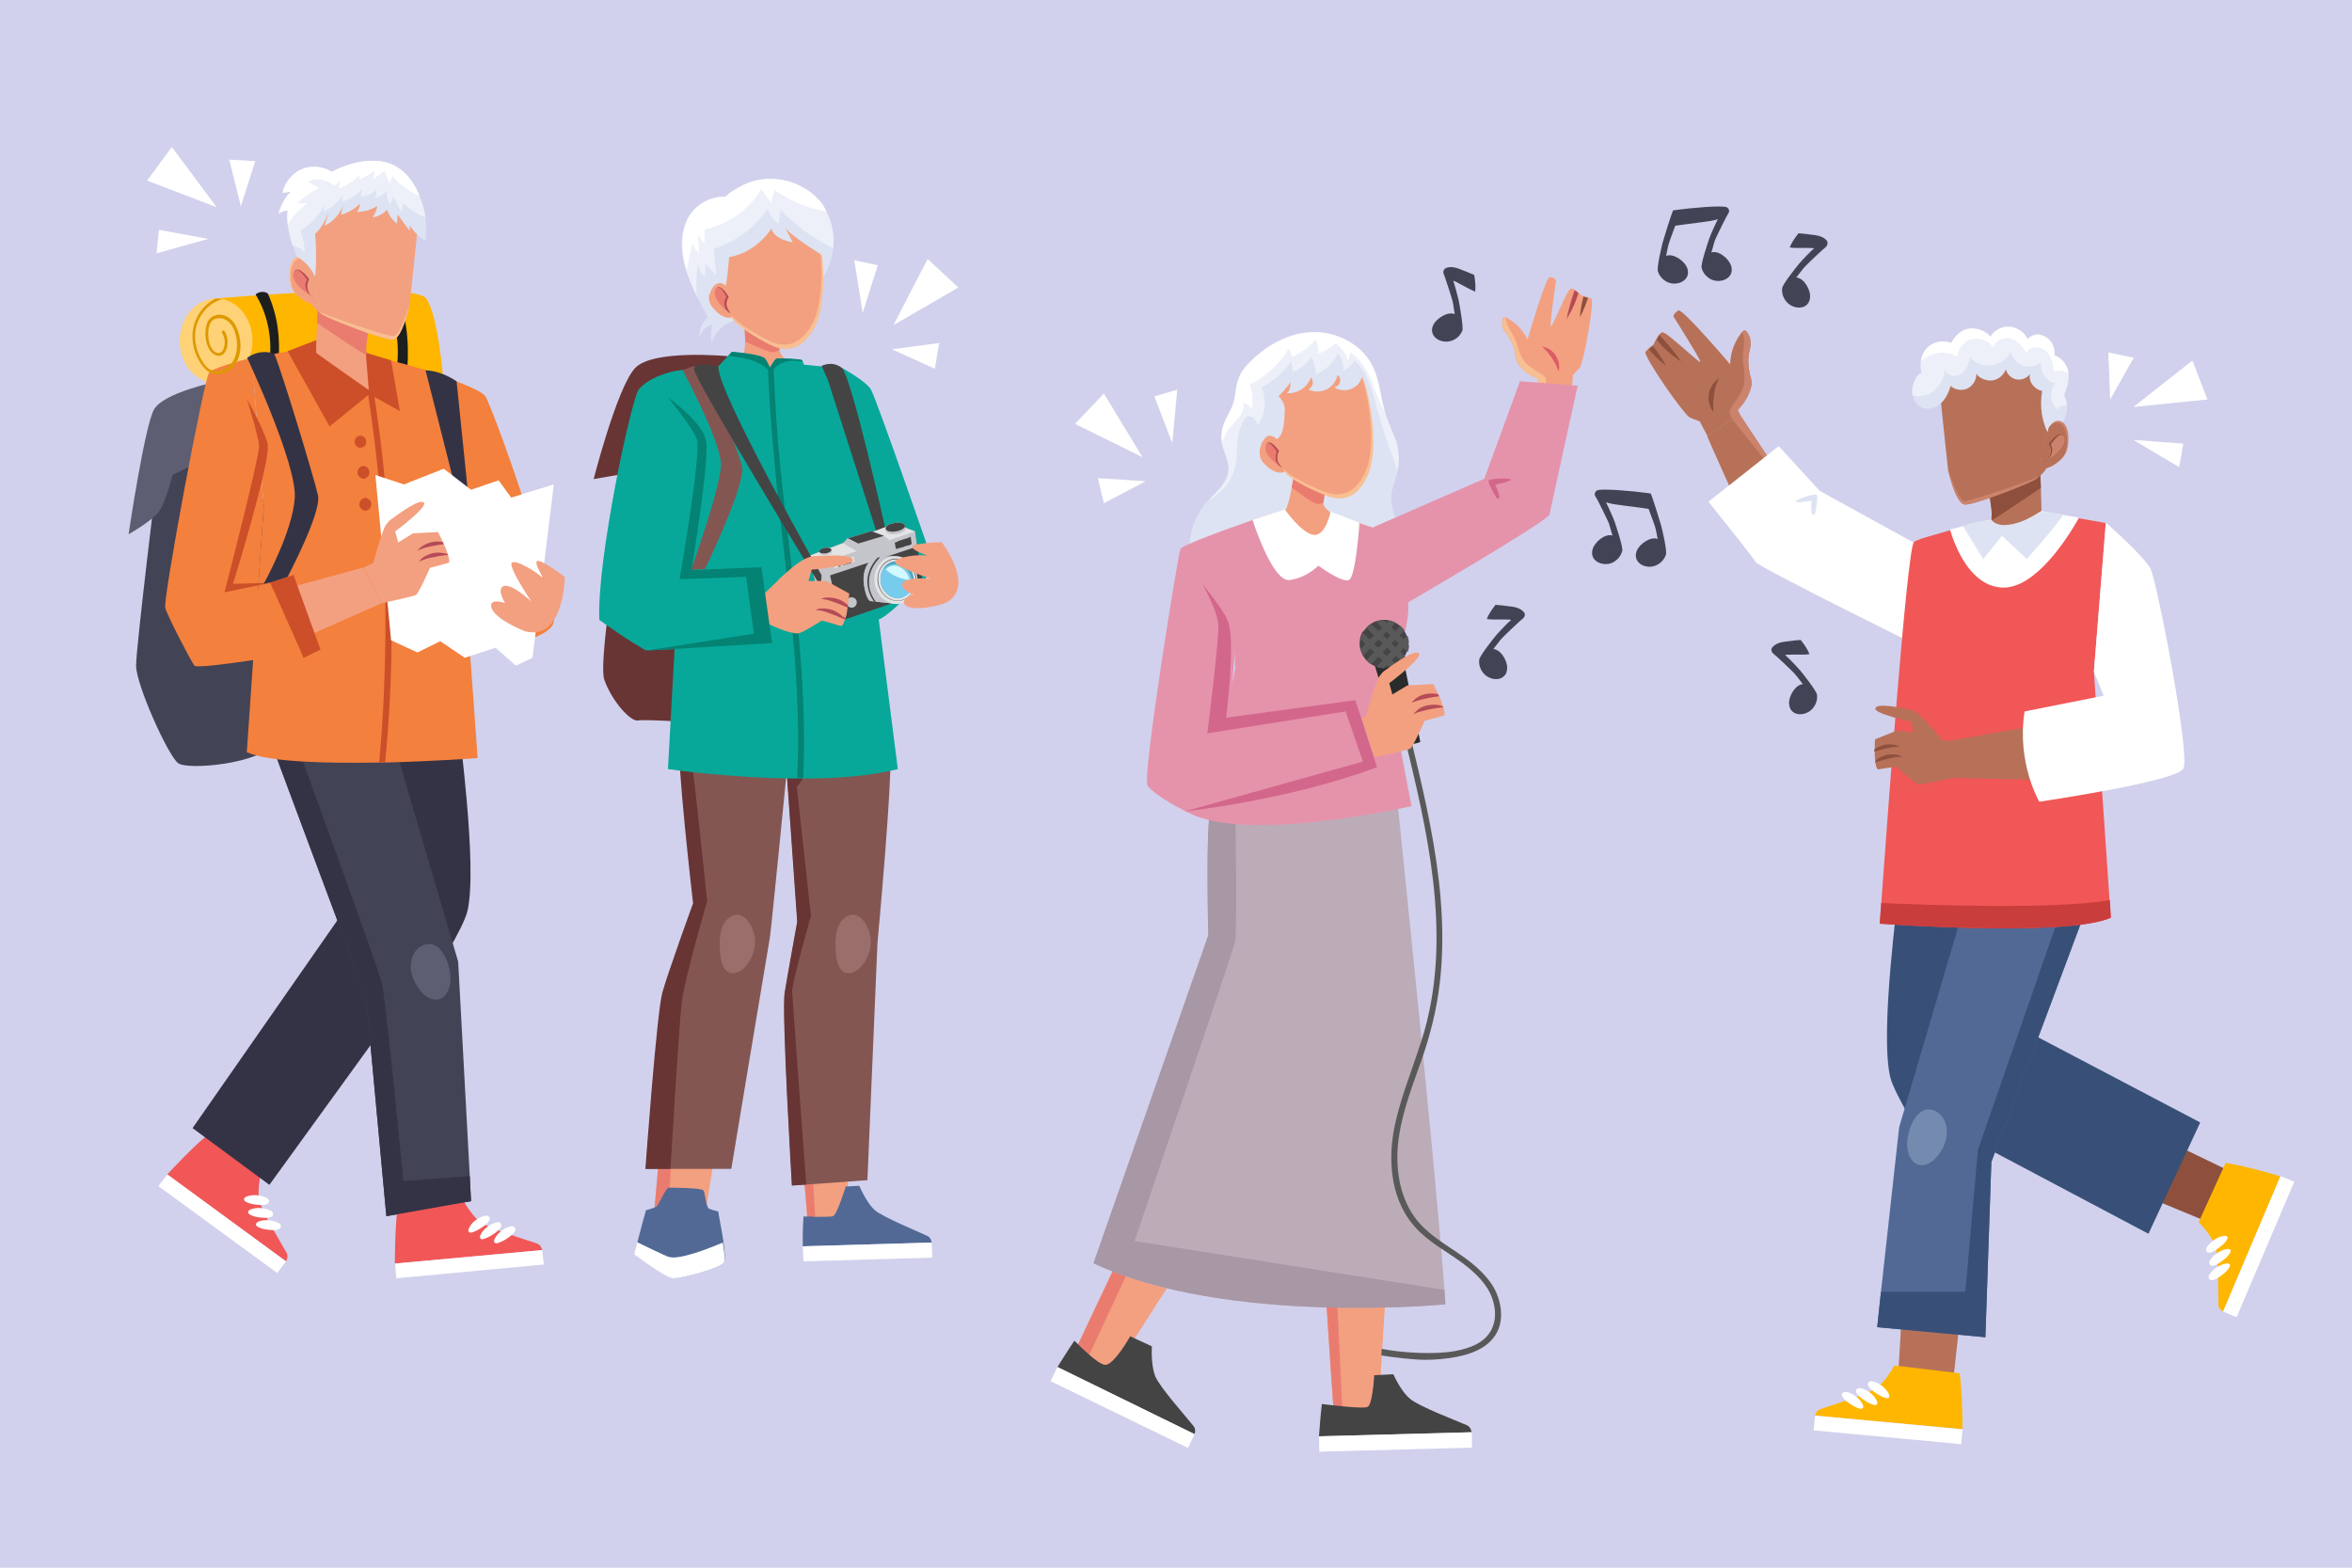 <?xml version="1.0" encoding="utf-8"?>
<!-- Generator: Adobe Illustrator 27.1.1, SVG Export Plug-In . SVG Version: 6.00 Build 0)  -->
<svg version="1.1" xmlns="http://www.w3.org/2000/svg" xmlns:xlink="http://www.w3.org/1999/xlink" x="0px" y="0px"
	 viewBox="0 0 750 500" style="enable-background:new 0 0 750 500;" xml:space="preserve">
<style type="text/css">
	.st0{fill:#D1D1ED;}
	.st1{opacity:0.8;fill:#D1D1ED;}
	.st2{fill:#FFFFFF;}
	.st3{fill:#FFB600;}
	.st4{fill:#1D1E1E;}
	.st5{fill:#FFD277;}
	.st6{fill:#434356;}
	.st7{fill:#5E5E72;}
	.st8{fill:#F3803D;}
	.st9{fill:#F15757;}
	.st10{fill:#343345;}
	.st11{fill:#CC4F29;}
	.st12{fill:#F3A080;}
	.st13{fill:#EA7C6F;}
	.st14{fill:#F8BF92;}
	.st15{fill:#B54B57;}
	.st16{fill:#DDE3F2;}
	.st17{fill:#EDF0F9;}
	.st18{fill:#DD9900;}
	.st19{fill:#683534;}
	.st20{fill:#526995;}
	.st21{fill:#845652;}
	.st22{fill:#996E6B;}
	.st23{fill:#07A899;}
	.st24{fill:#048273;}
	.st25{fill:#444444;}
	.st26{fill:#C4C4CB;}
	.st27{fill:#E2E3E4;}
	.st28{fill:#51A5BF;}
	.st29{fill:#77CBED;}
	.st30{fill:#D2F9FE;}
	.st31{fill:#B77158;}
	.st32{fill:#8E503D;}
	.st33{fill:#CC836D;}
	.st34{fill:#385077;}
	.st35{fill:#748BAF;}
	.st36{fill:#C93D3D;}
	.st37{fill:#BCACB8;}
	.st38{fill:#A897A5;}
	.st39{fill:#E593AB;}
	.st40{fill:#2A2B2B;}
	.st41{fill:#595959;}
	.st42{fill:#D3678B;}
	.st43{fill:#DD5B67;}
</style>
<g id="BACKGROUND">
	<rect x="0" y="0" class="st0" width="750" height="500"/>
</g>
<g id="OBJECTS">
	<g>
		<path class="st1" d="M353.6,403.2c0,0-38.9-9.5-86.9-9.5c-38.4,0-70.9,6.1-82.5,8.5c-10.7-2.3-43.9-8.7-83.3-8.7
			c-48,0-86.9,9.5-86.9,9.5s38.9,9.5,86.9,9.5c38.4,0,70.9-6.1,82.5-8.5c10.7,2.3,43.9,8.7,83.3,8.7
			C314.7,412.7,353.6,403.2,353.6,403.2z"/>
		<g>
			<g>
				<g>
					<polygon class="st2" points="69.1,66.1 54.8,46.9 46.9,57.6 					"/>
					<polygon class="st2" points="76.8,65.8 81.4,51.4 73.1,50.9 					"/>
					<polygon class="st2" points="66.4,76.2 50.7,73.3 49.9,80.8 					"/>
				</g>
				<g>
					<path class="st3" d="M68.9,95.2c0,0,63.1-5.6,67,0c4,5.6,5.5,26.6,5.5,26.6H70.1L68.9,95.2z"/>
					<path class="st4" d="M88.8,115.5h-2.9c1-7.4-0.5-15.2-4.4-21.6c1-0.9,2.8-1.1,3.9-0.3C88.6,100.7,89.4,107.9,88.8,115.5z"/>
					<path class="st4" d="M129.9,117.6h-3.4c1.2-8.7-0.6-17.9-5.2-25.4c1.2-1.1,3.3-1.3,4.6-0.3C129.6,100,130.5,108.5,129.9,117.6z
						"/>
					<path class="st5" d="M80.5,108.7c0,7.4-5.2,13.5-11.6,13.5c-6.4,0-11.6-6-11.6-13.5c0-7.4,5.1-13.4,11.5-13.5h0.1
						c0.7,0,1.4,0.1,2,0.2C76.4,96.5,80.5,102,80.5,108.7z"/>
					<path class="st6" d="M50.5,148.4c0,0-7.1,57.8-7.1,63.9c0,6.1,10.2,28.7,13.4,31.1c3.2,2.4,27.1,0,30.3-6.4s0-69.9,0-69.9
						l-12.8-30.8L50.5,148.4z"/>
					<path class="st7" d="M68.9,121.8c0,0-16.7,3.4-19.8,8.8c-3,5.4-8.1,39.8-8.1,39.8s7.1-4,9.5-7c2.4-3.1,4.5-11.9,4.5-11.9
						l17.5-8.7L68.9,121.8z"/>
					<g>
						<path class="st8" d="M141.5,120.3l2.9,44l2.9,43.8c0,0,26-2.4,29.1-9.1c1.6-3.5-3.9-22.6-9.7-40.3c-5.3-16.1-11-31.1-12-32.4
							C152.5,123.7,141.5,120.3,141.5,120.3z"/>
					</g>
					<g>
						<g>
							<path class="st9" d="M91.2,402.3c0.4-0.7,0.7-1.7,0.2-2.7c-1.6-2.9-7.8-13-8.7-16.7c-0.7-2.9,0.2-7.3,0.6-9.1L66.2,362
								c-4.3,3.4-11.4,11-12.9,12.6L91.2,402.3z"/>
							<polygon class="st2" points="88.4,406 50.5,378.3 53.4,374.6 91.2,402.3 							"/>
							<g>
								<path class="st2" d="M78.7,381.6c-0.1,0-0.1,0-0.2,0.1c-0.4,0.2-0.9,0.6-0.6,1.1c0.1,0.3,0.4,0.4,0.7,0.6c1,0.5,2,0.7,3,0.8
									c1.1,0.1,2.3,0.3,3.4-0.1c1.1-0.4,1-1.7-0.1-2.1C83.1,381.1,80.6,380.9,78.7,381.6z"/>
								<path class="st2" d="M80,385.7c-0.1,0-0.1,0-0.2,0.1c-0.4,0.2-0.9,0.6-0.6,1.1c0.1,0.3,0.4,0.4,0.7,0.6c1,0.5,2,0.7,3,0.8
									c1.1,0.1,2.3,0.3,3.4-0.1c1.1-0.4,1-1.7-0.1-2.1C84.5,385.2,81.9,385,80,385.7z"/>
								<path class="st2" d="M82.5,389.6c-0.1,0-0.1,0-0.2,0.1c-0.4,0.2-0.9,0.6-0.6,1.1c0.1,0.3,0.4,0.4,0.7,0.6c1,0.5,2,0.7,3,0.8
									c1.1,0.1,2.3,0.3,3.4-0.1c1.1-0.4,1-1.7-0.1-2.1C87,389.1,84.4,388.8,82.5,389.6z"/>
							</g>
						</g>
						<polygon class="st10" points="132.6,313.4 109.9,290.2 61.4,359.8 85.9,377.9 						"/>
						<path class="st10" d="M146.3,230.5l-32-0.9c1.2,17.3,2.8,48.6-0.1,55c-0.1,0.2-0.7,1.2-1.8,2.8l25.6,23.9
							c0,0,9.8-15.1,11.1-20.9C152.3,275.9,146.3,233.5,146.3,230.5z"/>
						<g>
							<path class="st6" d="M84.1,230.6c0,0,26.2,70.5,32.6,87.2l6.5,70.1l27-4.8l-0.4-8l-3.7-68.4l-22.1-75.2l-31.7-0.7L84.1,230.6
								z"/>
						</g>
						<path class="st7" d="M142.6,316.5c-1.8,3.2-5.4,3-8.2-0.1c-1.5-1.7-2.7-3.8-3.2-6.1c-0.5-2.3-0.1-4.9,1.1-6.7
							c1.3-1.9,3.6-2.9,5.6-2.4c2.4,0.7,4,3.4,4.9,6c0.7,2.2,1.1,4.5,0.7,6.7C143.3,315,143,315.8,142.6,316.5z"/>
						<g>
							<g>
								<path class="st9" d="M172.9,398.7c-0.2-0.8-0.6-1.7-1.7-2.1c-3.1-1.1-14.6-4.5-17.8-6.7c-2.5-1.7-4.8-5.5-5.8-7.2l-20.8,2.5
									c-0.8,5.4-0.9,15.7-0.9,17.8L172.9,398.7z"/>
								<polygon class="st2" points="173.4,403.3 126.4,407.7 126,403 172.9,398.7 								"/>
								<g>
									<path class="st2" d="M149.6,391.6c0,0.1-0.1,0.1-0.1,0.2c-0.2,0.4-0.3,1.1,0.3,1.3c0.3,0.1,0.6,0,0.9-0.1
										c1-0.3,1.9-0.8,2.8-1.4c0.9-0.6,1.9-1.3,2.5-2.3c0.6-1-0.4-1.9-1.5-1.5C152.5,388.3,150.4,389.8,149.6,391.6z"/>
									<path class="st2" d="M153.3,393.7c0,0.1-0.1,0.1-0.1,0.2c-0.2,0.4-0.3,1.1,0.3,1.3c0.3,0.1,0.6,0,0.9-0.1
										c1-0.3,1.9-0.8,2.8-1.4c0.9-0.6,1.9-1.3,2.5-2.3c0.6-1-0.4-1.9-1.5-1.5C156.3,390.4,154.2,391.9,153.3,393.7z"/>
									<path class="st2" d="M157.8,395c0,0.1-0.1,0.1-0.1,0.2c-0.2,0.4-0.3,1.1,0.3,1.3c0.3,0.1,0.6,0,0.9-0.1
										c1-0.3,1.9-0.8,2.8-1.4c0.9-0.6,1.9-1.3,2.5-2.3c0.6-1-0.4-1.9-1.5-1.5C160.8,391.6,158.7,393.2,157.8,395z"/>
								</g>
							</g>
						</g>
						<path class="st10" d="M84.1,230.6c0,0,26.2,70.5,32.6,87.2l6.5,70.1l27-4.8l-0.4-8l-21.2,1.6c0,0-5.4-56.9-6.8-63
							c-1.3-5.5-25.4-71.3-29.6-82.9L84.1,230.6z"/>
					</g>
					<path class="st8" d="M152.3,241.8c0,0-13.7,1-29.5,1.4c-0.6,0-1.3,0-1.9,0c-16.7,0.3-35.1-0.1-42.2-3.3l5.4-78.4l-3.8-47.4
						l9.1-1.6l2.3-0.4l9.1-1.6c0,0,3.4,2.2,7,3.9c4,1.8,8.3,3,8.9-0.1c0.1-0.3,0.1-0.7,0.1-1.1c0,0,3.6,0.7,7.8,1.8l0.1,0
						c2.5,0.6,5.4,1.4,7.8,2.1c3.2,1,8.1,2.2,8.9,3C144.1,122.9,152.3,241.8,152.3,241.8z"/>
					<path class="st10" d="M135.7,118.1l10.3,40.7h3.4l-3.8-37.2C145.5,121.6,141.1,118.3,135.7,118.1z"/>
					<g>
						<path class="st11" d="M122.6,152c1.6,16,2.3,32.1,2.3,48.2c0,14.4-0.7,28.7-2.1,43c-0.6,0-1.3,0-1.9,0
							c0.7-7.3,1.2-14.7,1.5-22c0.7-15.9,0.7-31.9-0.1-47.8c-0.8-15.9-2.5-31.7-4.9-47.4l-12.3,10l-13.4-24l9.1-3.5l7,5.8l8.8,7.3
							l0.1-7.4l0-1.7l7.9,2.4l0.1,0l2.8,16.2l-8.1-4.5C120.7,135.2,121.8,143.6,122.6,152z"/>
						<path class="st11" d="M114.9,139c-2.4,0-2.4,3.8,0,3.8C117.4,142.8,117.4,139,114.9,139z"/>
						<path class="st11" d="M117.6,149.8c-0.1-0.2-0.2-0.4-0.4-0.6c-0.2-0.2-0.4-0.3-0.6-0.4c-0.2-0.1-0.5-0.2-0.7-0.2
							c-0.2,0-0.3,0-0.5,0.1c-0.3,0.1-0.6,0.3-0.8,0.5c-0.1,0.1-0.2,0.3-0.3,0.4c-0.2,0.3-0.3,0.6-0.3,1v0.2c0,0.3,0,0.5,0.2,0.7
							c0.1,0.2,0.2,0.4,0.4,0.6c0.2,0.2,0.4,0.3,0.6,0.4c0.2,0.1,0.5,0.2,0.7,0.2c0.2,0,0.3,0,0.5-0.1c0.3-0.1,0.6-0.3,0.8-0.5
							c0.1-0.1,0.2-0.3,0.3-0.4c0.2-0.3,0.3-0.6,0.3-1v-0.2C117.7,150.3,117.7,150.1,117.6,149.8z"/>
						<path class="st11" d="M118.2,160c-0.1-0.2-0.2-0.4-0.4-0.6c-0.2-0.2-0.4-0.3-0.6-0.4c-0.2-0.1-0.5-0.2-0.7-0.2
							c-0.2,0-0.3,0-0.5,0.1c-0.3,0.1-0.6,0.3-0.8,0.5c-0.1,0.1-0.2,0.3-0.3,0.4c-0.2,0.3-0.3,0.6-0.3,1v0.2c0,0.3,0,0.5,0.2,0.7
							c0.1,0.2,0.2,0.4,0.4,0.6c0.2,0.2,0.4,0.3,0.6,0.4c0.2,0.1,0.5,0.2,0.7,0.2c0.2,0,0.3,0,0.5-0.1c0.3-0.1,0.6-0.3,0.8-0.5
							c0.1-0.1,0.2-0.3,0.3-0.4c0.2-0.3,0.3-0.6,0.3-1v-0.2C118.4,160.5,118.4,160.2,118.2,160z"/>
					</g>
					<polygon class="st2" points="124.7,204.2 119.7,151.5 128.8,154.5 141.5,149.5 150.2,156.2 159,153.2 163,158.7 176.6,154.5 
						169.8,209.8 164.5,212.3 158,206.6 148.2,209.8 140.4,204.5 133.1,208.1 					"/>
					<path class="st12" d="M171.1,179.1c-0.6,1.4,3.8,7.8,2.5,5.9c-1.3-2-9.2-6.8-10.4-5.5c-1.2,1.3,6.2,12.3,6.2,12.3
						s-7.7-7.2-9.5-4.3c-0.6,1,0,2.8,1.1,4.8c-2.4-0.7-4.5-0.8-4.4,0.9c0.2,4,10.7,8.1,10.7,8.1c12.6,3.5,12.8-17.3,12.8-17.3
						S171.7,177.6,171.1,179.1z"/>
					<g>
						<g>
							<g>
								<g>
									<g>
										<path class="st12" d="M100.9,112.6c0.4,0.4,16.7,11.8,16.7,11.8s-0.6-7.3-0.9-11.1c-0.1-1.2-0.1-2-0.1-2.2
											c0-1.5,1.1-8.1,1.1-8.1L101.4,96c0,0-0.2,3.3-0.3,7C100.9,107.5,100.7,112.4,100.9,112.6z"/>
										<path class="st13" d="M101.1,103c4.6,3.1,14.7,10,15.7,10.2c0,0,0.1,0,0.1,0c-0.1-1.2-0.1-2-0.1-2.2
											c0-1.5,1.1-8.1,1.1-8.1L101.4,96C101.4,96,101.2,99.3,101.1,103z"/>
									</g>
								</g>
								<g>
									<path class="st12" d="M99.2,96.6c0,0,0.4,1.2,2.3,2.7l0,0c0.4,0.3,0.8,0.7,1.3,1c1.9,1.3,19.9,8.4,22.6,8
										c2.7-0.4,5-9.9,5.2-10.9c0.7-6.1,2.6-24.9,2.6-24.9c-7.3-20.2-31.1-9-33.8-6.9C96.7,67.7,99.2,96.6,99.2,96.6z"/>
									<path class="st14" d="M101.5,99.3c0.4,0.3,0.8,0.7,1.3,1c1.9,1.3,19.9,8.4,22.6,8c2.7-0.4,5-9.9,5.2-10.9
										c-1.6,4.2-3.4,9.9-5.3,9.8C122.3,107,103.6,100.4,101.5,99.3z"/>
								</g>
								<g>
									<path class="st14" d="M101.8,97.3c-3.7-0.2-6.4-2.3-7.9-4.1c-0.3-0.4-0.6-0.8-0.8-1.1c-1.1-1.9-1.6-8.4,1.1-10
										c1.9-1.1,3.3,0.4,3.9,1.4c0,0,0,0,0,0c0.3,0.4,0.4,0.8,0.4,0.8L101.8,97.3z"/>
									<path class="st12" d="M101.8,97.3c-3.7-0.2-6.4-2.3-7.9-4.1c-0.1-0.2-0.2-0.4-0.3-0.5c-1.1-1.9-1.6-8.4,1.1-10
										c1.5-0.9,2.7-0.1,3.5,0.8c0,0,0,0,0,0c0.3,0.4,0.4,0.8,0.4,0.8L101.8,97.3z"/>
									<path class="st13" d="M93.5,87.3c-0.1,0.5,0,1.1,0.2,1.6c0.8,2.2,3,3.8,5.2,5.3c-0.7-1.1-0.9-2.3-0.8-3.4
										c0-0.4,0.1-0.8,0.1-1.2C98.1,87.9,94.2,84.2,93.5,87.3z"/>
									<g>
										<path class="st15" d="M99.9,94.8c0,0,0,0-0.1-0.1c-0.1,0-0.2-0.1-0.3-0.2c-0.3-0.2-0.7-0.5-1.1-0.9
											c-0.4-0.4-0.7-1-0.9-1.7c-0.2-0.7-0.2-1.5,0.2-2.3c0-0.1,0.1-0.2,0.1-0.3l0-0.1c0,0,0,0,0,0l0,0l0,0l0,0c0,0,0,0,0,0
											l0-0.1L97.8,89c-0.1-0.1-0.1-0.2-0.2-0.2c-0.2-0.3-0.4-0.6-0.7-0.9c-0.2-0.3-0.5-0.5-0.7-0.8c-0.2-0.2-0.5-0.4-0.7-0.6
											c-0.2-0.2-0.5-0.3-0.7-0.3c-0.2,0-0.4,0-0.6,0.1c-0.1,0.1-0.2,0.2-0.3,0.2c0,0.1,0,0.1,0,0.1c0,0,0,0,0-0.1
											c0-0.1,0.1-0.2,0.2-0.3c0.1-0.1,0.4-0.2,0.7-0.2c0.3,0,0.6,0.1,0.9,0.2c0.3,0.2,0.6,0.4,0.8,0.6c0.3,0.2,0.6,0.5,0.8,0.7
											c0.3,0.3,0.5,0.6,0.8,0.9c0.1,0.1,0.1,0.2,0.2,0.3l0.1,0.1l0.1,0.2l0.1,0.1c0,0,0,0.1-0.1,0.1l-0.1,0.2
											c0,0.1-0.1,0.2-0.1,0.3c-0.3,0.7-0.4,1.4-0.3,2.1c0.1,0.6,0.3,1.2,0.6,1.7c0.3,0.4,0.6,0.8,0.8,1c0.1,0.1,0.2,0.2,0.3,0.2
											C99.9,94.8,99.9,94.8,99.9,94.8z"/>
									</g>
								</g>
							</g>
						</g>
						<g>
							<path class="st16" d="M135.6,76.9c-2-1.3-3.6-3-4.9-4.9c0,0.5-0.1,1.1-0.1,1.6c-1.3-1.7-2.5-3.4-3.8-5.2
								c-0.1,1-0.1,1.9-0.2,2.9c-1.5-1.1-2.6-2.7-3.2-4.4c-1.2,1.3-2.8,2.2-4.6,2.4c0.8-1,1.3-2.3,1.5-3.6c-1.9,1.2-4.2,1.9-6.5,1.9
								c0.6-0.7,1-1.6,0.9-2.6c-1.6,1.7-3.8,2.9-6,3.5l0.7-3.2c-0.9,2.9-3.1,5.4-5.9,6.7c0.4-1.4,0.9-2.8,1.3-4.3
								c-1,2.5-2.3,5-4.3,6.9c0.4,4.6,0.4,9.2,0,13.7c-1.2-2.8-3.4-5.1-6-6.6c-0.3-1.1-0.7-2.2-1.1-3.4c-1.1-3.7-2.2-7.8-1.6-11.2
								c-1,0.1-2.1,0.4-2.9,1c0.7-2.6,2-5.1,3.9-7c-0.9,0.1-1.8,0.3-2.7,0.4c0.7-3.1,2.8-5.8,5.6-7.3c2.8-1.4,6.7-1.3,9.4,0.2
								c0.2,0.1,0.5,0.3,0.7,0.4c6.8-3.5,15.7-5.4,21.9-0.8c4.3,3.2,7.1,9.3,7.9,15.3C136,72,136,74.6,135.6,76.9z"/>
							<path class="st17" d="M135.7,69.3c-2.7-0.9-5.2-2.5-7.2-4.7c-0.1,1.1-0.2,2.1-0.3,3.2c-1.1-1.6-2-3.4-2.7-5.2
								c-0.3,0.9-0.7,1.9-1,2.8c-0.8-1.3-1.2-2.9-1.3-4.4c-0.9,1.1-2.2,1.9-3.6,2.3c0.2-0.9,0.4-1.9,0.6-2.8
								c-1.4,1.3-3.3,2.1-5.2,2.2c0.2-0.9,0.4-1.8,0.6-2.6c-1.6,2.1-4,3.6-6.6,4.2c0.1-0.7,0.2-1.4,0.3-2.2
								c-1.4,2.3-3.6,4.2-6.1,5.4c0.1-0.8,0.3-1.6,0.4-2.4c-1.8,3.5-4.5,6.5-7.9,8.5c1,2.2,1.5,4.6,1.4,7c-0.9-1.2-2.3-2-3.8-2.3
								c-0.7-2.2-1.3-4.5-1.6-6.8c-0.2-1.5-0.2-3,0-4.4c-1,0.1-2.1,0.4-2.9,1c0.7-2.6,2-5.1,3.9-7c-0.9,0.1-1.8,0.3-2.7,0.4
								c0.7-3.1,2.8-5.8,5.6-7.3c2.8-1.4,6.7-1.3,9.4,0.2c0.2,0.1,0.5,0.3,0.7,0.4c6.8-3.5,15.7-5.4,21.9-0.8c2.6,1.9,4.7,5,6.1,8.5
								C134.7,64.7,135.3,67,135.7,69.3z"/>
							<path class="st2" d="M133.8,62.5c-3.3-1.4-6.3-3.6-8.7-6.4c-0.3,0.8-0.5,1.6-0.8,2.4c-0.6-1.3-1.1-2.6-1.7-3.9
								c-1.3,0.9-2.5,1.7-3.8,2.6c0.5-0.9,0.7-1.8,0.7-2.8c-1.6,1.2-3.3,2.2-5.1,2.9c0.1-0.5,0.3-1,0.4-1.6c-1.9,2-4.2,3.5-6.8,4.4
								c0.2-0.8,0.3-1.7,0.5-2.5c-0.6,0.6-1.2,1.1-1.8,1.7c-2.2-2.1-5.8-2.7-8.6-1.4c1.2,0.7,2.4,1.4,3.6,2c-2.5,1.4-4.9,3-7,4.9
								c1.1,0,2.2,0,3.3,0.1c-2.5,1.8-4.6,4.1-6.2,6.6c-0.2-1.5-0.2-3,0-4.4c-1,0.1-2.1,0.4-2.9,1c0.7-2.6,2-5.1,3.9-7
								c-0.9,0.1-1.8,0.3-2.7,0.4c0.7-3.1,2.8-5.8,5.6-7.3c2.8-1.4,6.7-1.3,9.4,0.2c0.2,0.1,0.5,0.3,0.7,0.4
								c6.8-3.5,15.7-5.4,21.9-0.8C130.4,56,132.4,59.1,133.8,62.5z"/>
						</g>
					</g>
					<g>
						<g>
							<g>
								<g>
									<g>
										<path class="st12" d="M123,167.5c0.5-0.7,1-1.3,1.5-1.7c3.7-2.7,9.4-6.8,10.7-5.5c1.3,1.4-9.2,9.2-9.2,9.2l1,3.5l4.7-2.9
											l8-0.4c0,0,0.7,1.4,1.5,3.1c0.1,0.2,0.2,0.3,0.2,0.5c0,0,0,0,0,0c0,0,0,0.1,0.1,0.2c0.1,0.2,0.2,0.4,0.3,0.6
											c0.4,0.9,0.7,1.8,1,2.6c0,0.1,0.1,0.2,0.1,0.3c0.1,0.5,0.2,1,0.3,1.4c0.1,0.4,0.1,0.8-0.1,1.1l-6,1.6c0,0-3.4,7.9-4.5,8.7
											c-0.4,0.3-10.9,2.6-10.9,2.6l-5.8-11.4l3.1-1.4C119,179.5,121.9,169.1,123,167.5z"/>
										<polygon class="st12" points="115.8,181 93.1,187.2 98.6,202.6 121.7,192.4 										"/>
										<g>
											<g>
												<path class="st15" d="M141.2,172.9c0.1,0.2,0.2,0.4,0.3,0.7c-0.1,0-0.1,0-0.2,0c-0.9,0.1-2.2,0.3-3.5,0.6
													c-1.3,0.2-2.5,0.5-3.4,0.9c-0.2,0.1-0.4,0.2-0.6,0.2c-0.2,0.1-0.3,0.2-0.4,0.2c-0.2,0.1-0.4,0.2-0.4,0.2
													s0.1-0.1,0.3-0.3c0.1-0.1,0.2-0.2,0.4-0.4c0.1-0.1,0.3-0.3,0.5-0.5c0.8-0.6,2.1-1.3,3.5-1.6
													C139.1,172.6,140.3,172.7,141.2,172.9z"/>
											</g>
										</g>
										<g>
											<path class="st15" d="M142.7,176.7c0,0.1,0.1,0.2,0.1,0.3c-0.3,0-0.6,0.1-1,0.1c-0.9,0.1-2.2,0.3-3.5,0.6
												c-1.3,0.2-2.5,0.5-3.4,0.9c-0.2,0.1-0.4,0.2-0.6,0.2c-0.2,0.1-0.3,0.2-0.4,0.2c-0.2,0.1-0.4,0.2-0.4,0.2s0.1-0.1,0.3-0.3
												c0.1-0.1,0.2-0.2,0.3-0.4c0.2-0.1,0.3-0.3,0.5-0.5c0.8-0.6,2.1-1.3,3.5-1.6c1.5-0.3,2.8-0.1,3.7,0.1
												C142.2,176.5,142.5,176.6,142.7,176.7z"/>
										</g>
									</g>
								</g>
							</g>
						</g>
					</g>
					<polygon class="st11" points="86.1,185.8 93.6,183.4 102.2,207.2 96.8,209.8 					"/>
					<path class="st8" d="M80.3,114.1c0,0-12,2.9-13.6,4.7c-1.6,1.8-14.8,72.3-14,75.1c0.8,2.8,8.2,17,9.3,18.4
						c1.1,1.4,34-4.2,34-4.2l-9-20.3h-4.7l1.8-26.2L80.3,114.1z"/>
					<path class="st11" d="M78.7,127.2c0,0,5.3,9.3,6.6,14.2c1.4,4.9-11,44.8-11,44.8l11.8-0.3l-14.5,3c0,0,11.1-43,11-46.5
						C82.4,138.8,78.7,127.2,78.7,127.2z"/>
					<path class="st10" d="M78.8,114.1c0,0,15.9,33.8,15.2,44.7c-0.7,10.9-9.9,27.4-9.9,27.4l2-0.4l5.6-1.8c0,0,10.9-20.6,9.7-26
						c-1.2-5.4-11.2-38.5-13.9-45.1C87.6,112.9,83.5,110.9,78.8,114.1z"/>
					<path class="st18" d="M76.1,114c-0.9,2.6-3,4.8-5.8,5.2c-1.4,0.2-2.8,0-4-0.8c-1.2-0.8-2.1-2.1-2.8-3.3
						c-1.5-2.6-2.3-5.7-2.1-8.7c0.3-4.7,3.2-9.2,7.4-11.2h0.1c0.7,0,1.4,0.1,2,0.2c-5.1,1.4-8.6,6.4-8.7,11.6c0,2.5,0.6,5.1,1.8,7.3
						c0.6,1.1,1.3,2.3,2.3,3.1c1,0.8,2.3,1.1,3.5,0.9c2.5-0.3,4.4-2.3,5.2-4.6c0.9-2.6,0.7-5.6-0.2-8.1c-0.8-2.2-2.5-4.2-5-4.1
						c-1.1,0-2.1,0.5-2.6,1.4c-0.7,1.1-0.8,2.5-0.8,3.8c0,1.2,0.2,2.3,0.6,3.4c0.4,1,1.4,2.6,2.7,2.5c1.3,0,1.8-1.7,1.9-2.7
						c0.2-1.3-0.1-2.6-0.8-3.8c-0.3-0.5,0.5-1,0.8-0.5c0.9,1.4,1.1,3.1,0.9,4.7c-0.2,1.4-1.1,3.1-2.6,3.2c-1.5,0.1-2.8-1.3-3.4-2.5
						c-0.7-1.4-1-3-1-4.6c0-1.4,0.2-2.9,0.9-4.1c0.7-1.1,1.8-1.7,3-1.9c2.7-0.3,5,1.6,6,4C76.8,107.4,77.1,111,76.1,114z"/>
				</g>
			</g>
			<g>
				<g>
					<path class="st19" d="M232.1,113.6c0,0-23.9-2.3-29.6,3.8c-5.7,6.1-13.2,35.4-13.2,35.4l11.5-2c0,0-10.5,59.2-8.1,66
						c2.4,6.8,8.4,13.5,10.8,13c2.4-0.5,22.5,0.9,22.5,0.9l30.1-57.4L232.1,113.6z"/>
					<g>
						<path class="st16" d="M265.7,79.1c-0.5,4.5-2.3,8.8-5.5,12.1c-5.3-2.6-10.6-5.2-15.8-7.8c-4.6,5.4-7.6,11.6-9.1,18.5
							c-3.9,0.9-7.6,3.8-8.3,7.7c-0.4-2-0.4-4.1,0.1-6.1c-1.8,0.6-3.4,2.1-4,4c-0.3-2.4,0.8-4.9,2.7-6.3c-1.2-2-2.4-4.3-3.6-6.7
							c-1.4-2.9-2.6-5.9-3.5-8.7c-1.6-5-1.9-10.6,0.2-15.4c2.1-4.8,7.1-7.8,12.4-7.7c1.5-1.6,3.9-2.8,5.8-3.8
							c8.5-4.1,19.6-1.2,25.1,6.4C265.1,69.3,266.2,74.3,265.7,79.1z"/>
						<g>
							<g>
								<g>
									<g>
										<path class="st12" d="M252.4,116.8c-7.4,2.9-13.1,1.1-15.9-0.2c0.6-2.5,1.1-5.7,1.1-7.6c-0.1-3.2-0.3-6.2-0.3-6.2l11,1.3
											c0,0-0.2,4.5,0.2,7.6C248.7,113,252,116.5,252.4,116.8z"/>
										<path class="st13" d="M237.7,109c3.3,1.5,7.3,3.2,8.5,3.3c1,0.1,1.8-0.3,2.4-0.7c-0.4-3.1-0.2-7.6-0.2-7.6l-11-1.3
											C237.3,102.8,237.6,105.8,237.7,109z"/>
									</g>
									<g>
										<path class="st14" d="M233.8,70.7c6.3-6,16.1-7.1,23.2-2.1c1.6,1.2,2.9,2.4,3.4,3.7c2,5.2,3.9,23.9-0.8,32.4
											c-4.6,8.5-10.5,6.7-12.6,5.9c-2.1-0.8-11.7-5.9-13.8-9.4c-2-3.5-5.4-20.8-3.9-25.2C229.9,74.7,231.7,72.7,233.8,70.7z"/>
										<path class="st12" d="M233.2,69.3c6.3-6,16.1-7.1,23.2-2.1c1.6,1.2,2.9,2.4,3.4,3.7c2,5.2,3.9,23.9-0.8,32.4
											c-4.6,8.5-10.5,6.7-12.6,5.9c-2.1-0.8-11.7-5.9-13.8-9.4c-2-3.5-5.4-20.8-3.9-25.2C229.4,73.3,231.1,71.3,233.2,69.3z"/>
										<path class="st12" d="M233.2,92c-0.5-0.3-2.9-4.1-5-2.1c-2.1,2-2.9,5.5-1.3,7.7c1.5,2,3.6,4.1,6.4,3.7L233.2,92z"/>
										<path class="st13" d="M228,92.7c-0.2,0.5-0.1,1,0,1.4c0.5,2,2.2,3.7,3.9,5.3c-0.5-1-0.6-2.1-0.4-3.2
											c0.1-0.4,0.2-0.7,0.2-1.1C231.9,93.6,228.9,89.9,228,92.7z"/>
										<g>
											<path class="st15" d="M232.8,100C232.8,100,232.7,100,232.8,100c-0.2-0.1-0.3-0.2-0.4-0.3c-0.2-0.2-0.5-0.5-0.8-0.9
												c-0.3-0.4-0.5-1-0.6-1.6c-0.1-0.6,0-1.4,0.4-2.1c0-0.1,0.1-0.2,0.2-0.3l0-0.1c0,0,0,0,0,0l0,0l0,0l0,0c0,0,0,0,0,0l0-0.1
												l-0.1-0.1c0-0.1-0.1-0.2-0.1-0.2c-0.1-0.3-0.3-0.6-0.5-0.9c-0.2-0.3-0.3-0.5-0.5-0.7c-0.2-0.2-0.3-0.4-0.5-0.6
												c-0.2-0.2-0.4-0.3-0.6-0.3c-0.2,0-0.4,0-0.5,0c-0.1,0.1-0.2,0.1-0.2,0.2c0,0.1,0,0.1,0,0.1c0,0,0,0,0-0.1
												c0-0.1,0.1-0.2,0.2-0.3c0.1-0.1,0.3-0.2,0.6-0.1c0.3,0,0.5,0.1,0.7,0.3c0.2,0.2,0.4,0.4,0.7,0.6c0.2,0.2,0.4,0.5,0.6,0.7
												c0.2,0.3,0.4,0.6,0.6,0.9c0,0.1,0.1,0.2,0.1,0.2l0.1,0.1l0.1,0.2l0.1,0.1c0,0,0,0.1-0.1,0.1l-0.1,0.2
												c0,0.1-0.1,0.1-0.1,0.2c-0.3,0.6-0.4,1.2-0.4,1.8c0,0.6,0.2,1.1,0.4,1.5c0.2,0.4,0.4,0.8,0.6,1
												C232.6,99.8,232.7,99.9,232.8,100C232.8,100,232.8,100,232.8,100z"/>
										</g>
									</g>
								</g>
							</g>
							<path class="st16" d="M221.4,77.3c0.4-1.6,1.6-3.1,2.5-4.4c2-2.7,4.7-5.3,7.7-7.3c3.8-2.5,8.1-4.3,12.4-4.7
								c1.7-0.2,3.5,0,5.4,0.3c3.9,0.7,7.9,2.4,11.2,4.8c0.8,0.6,1.5,2.3,1.9,3.2c0.6,1.3,1,2.6,1.2,3.9c0.4,2.7-0.3,5.8-1.5,8.3
								c0,0-10.3-6.3-11.8-8.8l2.4,4.7c0,0-5.9-0.8-6.8-4.4c0,0-4.6,7.6-13.5,9.1c-0.2,2.8-0.7,8-1.1,9.1c0,0-1.4-1.4-3-0.5
								c-1.6,0.9-2.2,3.6-2.2,3.6c-0.8-1.5-1.6-3.1-2.3-4.8c-0.3-0.6-0.5-1.3-0.7-1.9C222,84.5,220.7,80.4,221.4,77.3z"/>
						</g>
						<path class="st17" d="M265.7,79.1c-0.8-0.4-1.5-0.7-2.3-1.1c-5.4-2.9-10.3-6.7-14.5-11.1c-0.2,1.5-0.4,3-0.6,4.5
							c-1.6-1.2-2.8-2.8-3.6-4.7c-4.1,6-10.2,10.5-17.1,12.7c0.3,2.8,0.5,5.5,0.8,8.3c-1.1-1.1-2.3-2.3-3.4-3.4
							c-0.1,1.4-0.2,2.8-0.3,4.2c-1-1.2-1.8-2.6-2.1-4.1c-0.1,0.4-0.1,0.7-0.2,1.1c-0.4,3-0.5,6-0.2,9.1c-1.3-2.8-2.5-5.7-3.4-8.4
							c0-0.1-0.1-0.2-0.1-0.3c-1.6-5-1.9-10.6,0.2-15.4c2.1-4.8,7.1-7.8,12.4-7.7c1.5-1.6,3.9-2.8,5.8-3.8
							c8.5-4.1,19.6-1.2,25.1,6.4c0.5,0.7,0.9,1.4,1.3,2.2C265.4,71,266.1,75.1,265.7,79.1z"/>
						<path class="st2" d="M263.6,67.5c-6-1-11.7-3.4-16.6-6.9c-0.4,1.3-0.8,2.7-1.1,4c-1.1-1.4-2.1-2.8-3.1-4.3
							c-3.9,6.5-10.6,11.3-18.1,12.9c0,1.5,0,3-0.1,4.5c-0.7-0.9-1.4-1.9-2-2.9c0.1,2,0.2,4,0.3,5.9c-1-0.8-1.8-1.8-2.2-3.1
							c-0.6,2.8-1.1,5.7-1.7,8.5c0-0.1-0.1-0.2-0.1-0.3c-1.6-5-1.9-10.6,0.2-15.4c2.1-4.8,7.1-7.8,12.4-7.7c1.5-1.6,3.9-2.8,5.8-3.8
							c8.5-4.1,19.6-1.2,25.1,6.4C262.7,66,263.2,66.7,263.6,67.5z"/>
					</g>
					<g>
						<g>
							<g>
								<g>
									<g>
										<g>
											<g>
												<g>
													<path class="st12" d="M247.2,270.7c-2.8,15-5.8,29.6-7.2,32.9c-3.2,7.3-15,83-15,83h-16.3c0,0,5.3-59.6,5.8-66.5
														c0-0.2,0-0.3,0-0.4c0.6-8.4,10.8-29.2,10.8-29.2s-0.1-10.5-0.2-23.1c1.5,0.3,3.1,0.6,4.6,0.9
														C235.5,269.2,241.3,270,247.2,270.7z"/>
													<path class="st12" d="M280.3,271.1c-1.7,13.9-3.6,26.2-4.4,28.6c-1.7,5.3-6.2,89.9-6.2,89.9l-9.8-0.9l-2.5-0.2
														c0,0-5.4-63.6-4.8-72.4c0-0.1,0-0.2,0-0.3c0-0.2,0-0.3,0.1-0.4c1.4-7.4,5.9-21.6,5.9-21.6c-0.2-1.2-0.4-11-0.6-22.4
														c0.9,0.1,1.9,0.1,2.8,0.1c0.5,0,1,0,1.4,0.1C268.3,271.8,274.3,271.7,280.3,271.1z"/>
													<path class="st13" d="M230.5,288.2c0,0-11.4,29.3-12.5,30.4c-0.9,0.9-4,51.7-4.9,67.9h-4.5c0,0,5.3-59.6,5.8-66.5
														c0-0.2,0-0.3,0-0.4c0.6-8.4,10.8-29.2,10.8-29.2s-0.1-10.5-0.2-23.1c1.5,0.3,3.1,0.6,4.6,0.9
														C230.1,279.5,230.5,288.2,230.5,288.2z"/>
													<path class="st13" d="M255.8,319.4l4.2,69.4l-2.5-0.2c0,0-5.4-63.6-4.8-72.4c0-0.1,0-0.2,0-0.3c0-0.2,0-0.3,0.1-0.4
														c1.4-7.4,5.9-21.6,5.9-21.6c-0.2-1.2-0.4-11-0.6-22.4c0.9,0.1,1.9,0.1,2.8,0.1c0.5,0,1,0,1.4,0v0l0.1,20.6L255.8,319.4
														z"/>
												</g>
											</g>
										</g>
									</g>
								</g>
							</g>
							<g>
								<g>
									<path class="st20" d="M297.1,396.3l-41.1,1.2c-0.1-4.2,0.1-7.6,0.2-9.5c0.4,0,0.8,0,1.2,0c0.8,0,1.7,0,2.5,0.1
										c2.7,0,5.2,0,5.7-0.2c1.3-0.4,4.1-9.5,4.1-9.5v0l0.6,0l3.7-0.2c0.8,1.8,2.8,5.9,5,7.8c2.9,2.4,13.6,6.7,16.5,8.1
										C296.6,394.5,297,395.5,297.1,396.3z"/>
									<path class="st2" d="M297.3,401.1l-41.1,1.2c-0.1-1.7-0.1-3.3-0.2-4.8l41.1-1.2L297.3,401.1z"/>
								</g>
							</g>
							<g>
								<g>
									<g>
										<path class="st20" d="M231.3,402.1c0,1.9-14,5.8-16.6,5.5c-2.7-0.2-12.4-7.7-12.4-7.7s0.4-1.5,1-3.9
											c0.7-2.6,1.6-6.3,2.7-10c1.4-0.4,3-0.9,3.4-1.2c0.7-0.6,2.9-6,3.9-6c1.1,0,10.4,0,11,0.9c0.6,0.9,0.8,5.3,1.8,5.8
											c0.4,0.2,1.6,0.6,2.9,0.9c0.7,3.8,1.4,7.5,1.7,9.7C231,399.1,231.3,401.4,231.3,402.1z"/>
										<path class="st2" d="M202.2,400c0,0,9.8,7.5,12.4,7.7c2.7,0.2,16.6-3.6,16.6-5.5c0-0.7-0.3-3.1-0.7-5.9
											c-4.5,1.9-14.3,5.8-17.5,4.5c-2.2-0.9-6.3-2.9-9.8-4.6C202.6,398.4,202.2,400,202.2,400z"/>
									</g>
								</g>
							</g>
						</g>
						<path class="st21" d="M279.8,300.8l-3.2,75.6l-19.4,1.4l-4.6,0.3c0,0-3.3-55.4-2.3-61.5c1-6.1,4-22.6,4-22.6l-3.4-48.3l0,0.1
							c-0.3,2.9-4.9,50-5.4,53.2c-0.6,3.3-12.3,73.8-12.3,73.8h-27.2c0,0,3.6-49.7,5.4-56.2c1.8-6.5,9.8-28.5,9.8-28.5
							s-5.5-47.5-4.3-52.8c1.2-5.3,4.3-20.1,4.3-20.1h59.6c0,0,0.3,3,0.8,7.1c0.6,4.9,1.4,11.2,2.2,15.4
							C285,245.4,279.8,300.8,279.8,300.8z"/>
						<path class="st22" d="M277.7,300.5c-0.1,2.9-1.2,5.8-3.2,7.9c-1.3,1.4-3.4,2.5-5.1,1.8c-1.6-0.7-2.3-2.7-2.6-4.4
							c-0.4-2.2-0.5-4.5-0.3-6.8c0.2-2,0.7-4.2,2.1-5.6C273.8,288.3,277.8,296.2,277.7,300.5z"/>
						<path class="st22" d="M240.8,300.5c-0.1,2.9-1.2,5.8-3.2,7.9c-1.3,1.4-3.4,2.5-5.1,1.8c-1.6-0.7-2.3-2.7-2.6-4.4
							c-0.4-2.2-0.5-4.5-0.3-6.8c0.2-2,0.7-4.2,2.1-5.6C236.9,288.3,240.9,296.2,240.8,300.5z"/>
						<path class="st19" d="M281.4,222.3c-3.2,1-8.7,2.5-9.7,2.5c-1.4,0-32.6,2.3-34.2,1.5c-1.6-0.8-12.9-1.7-12.9-1.7
							s-4.2,18.6-3.6,21.9c0.6,3.2,4.5,40.9,4.5,40.9s-7.2,24.7-8.1,32.3c-0.8,6.4-2.9,41.8-3.6,53.1h-8c0,0,3.6-49.7,5.4-56.2
							c1.8-6.5,9.8-28.5,9.8-28.5s-5.5-47.5-4.3-52.8c1.2-5.3,4.3-20.1,4.3-20.1s10.6,3.3,15.4,3.9c4.8,0.6,33.6-0.8,33.6-0.8
							l10.5-3.1C280.7,215.2,281,218.2,281.4,222.3z"/>
						<path class="st19" d="M258.6,292.1c0,0-6.1,21.5-6,24.1c0.1,2.1,3.4,47.4,4.5,61.6l-4.6,0.3c0,0-3.3-55.4-2.3-61.5
							c1-6.1,4-22.6,4-22.6l-3.4-48.3l10.2-4.1l-6.9,9.4L258.6,292.1z"/>
					</g>
					<g>
						<path class="st23" d="M268.4,117.3c0,0,7.7,4.2,9.3,6.9c1.7,2.7,20.5,57.1,20.5,57.1s-16,16.9-18.4,16.3
							c-2.4-0.6-6.2-36.8-6.2-36.8L268.4,117.3z"/>
						<path class="st23" d="M286.3,245.3c-8.7,2.2-19.5,3-30.2,3c-0.6,0-1.3,0-1.9,0c-21.2-0.1-41.2-3-41.2-3l2.1-38.2l1.3-24.4
							L213,119c2.1-0.6,3.8-0.8,4.4-0.9l0.2,0l11.4-1.2l0,0l3.1-3.3l1.2-1.3c0,0,9.7,0.7,10.7,2.3c0.3,0.4,0.5,0.8,0.7,1.2
							c0,0,0,0,0,0.1c0.5,0.9,0.8,1.4,0.8,1.4s0.3-0.7,0.8-1.4c0.1-0.1,0.2-0.3,0.3-0.4c0.4-0.5,0.8-1,1.1-1.1
							c0.9-0.2,7.5,0.2,7.9,0.5c0.2,0.1,0.3,0.3,0.4,0.6c0.2,0.4,0.4,0.8,0.4,0.8l12,1.2c0,0,13.5,29.6,13.2,36.8
							c-0.3,7.2-3.4,27.5-3.4,27.5L286.3,245.3z"/>
						<path class="st21" d="M217.7,118.1c0,0,12.4,23,12.2,30.3c-0.2,7.3-9.5,33.3-9.5,33.3l4.4-0.2c0,0,13.2-27.3,11.8-32.8
							c-1.4-5.6-11.7-31.3-11.7-31.3S222.7,115.6,217.7,118.1z"/>
						<path class="st24" d="M254.8,204c-1.6-18.8-4.2-37.4-6.1-56.2c-0.9-9.1-1.6-20.3-2-30c1-1.3,2.5-2.1,4.1-2.5
							c1.7-0.4,3.6-0.3,5.3,0.1c-0.1-0.2-0.3-0.5-0.4-0.6c-0.4-0.3-7-0.6-7.9-0.5c-0.4,0.1-0.8,0.5-1.1,1.1
							c-0.1,0.1-0.2,0.3-0.3,0.4c-0.4,0.7-0.8,1.4-0.8,1.4s-0.3-0.5-0.8-1.4c0,0,0,0,0-0.1c-0.2-0.4-0.4-0.7-0.7-1.2
							c-1-1.6-10.7-2.3-10.7-2.3l-1.2,1.3c2.4,0.3,4.8,0.6,7.1,1.3c2,0.6,4,1.6,5.6,3.1c0.7,17.7,2.7,37.3,4.7,54.6
							c2.2,18.7,4.3,37.3,4.8,56.1c0.2,6.5,0.1,13.1-0.2,19.6c0.6,0,1.3,0,1.9,0C256.8,233.5,256.1,218.7,254.8,204z"/>
					</g>
					<path class="st25" d="M282.5,169.4c0,0-11-49.7-14.1-52.1c-3.1-2.4-6.4-0.6-6.4-0.6l2,4.5l15.9,49.7L282.5,169.4z"/>
					<g>
						<g>
							<g>
								<g>
									<polygon class="st25" points="257.7,177.4 259,182.1 262.9,196.3 267.9,198.1 294.7,188.9 291.8,169.5 285.3,167 									
										"/>
								</g>
								<polygon class="st26" points="257.7,177.4 259,182.1 264.7,183.5 292.5,174.3 291.8,169.5 285.3,167 								"/>
								<polygon class="st27" points="291.8,169.5 263.7,179 257.7,177.4 285.3,167 								"/>
								<polygon class="st26" points="263.7,179 267.9,198.1 262.9,196.3 257.7,177.4 								"/>
							</g>
							<g>
								<polygon class="st25" points="285.3,173.1 285.7,175.1 287.8,174.5 288.6,174.2 289,174.1 290.3,173.7 290.7,173.5 
									290.4,171.2 289,171.8 287.7,172.2 287.4,172.3 286.5,172.6 								"/>
								<polygon class="st25" points="287.7,172.2 289,174.1 290.3,173.7 289,171.8 								"/>
								<polygon class="st25" points="286.5,172.6 287.8,174.5 288.6,174.2 287.4,172.3 								"/>
							</g>
							<g>
								<polygon class="st27" points="265.5,179.6 266.2,181.3 267.5,180.8 268.1,180.6 269,180.3 269.6,180.1 269.8,180.1 
									271.5,179.5 272.6,179.1 272.2,177.5 270.3,178.1 268.9,178.5 268.8,178.6 268.1,178.8 267.3,179.1 266.7,179.3 								"/>
								<polygon class="st25" points="268.9,178.5 269.8,180.1 271.5,179.5 270.3,178.1 								"/>
								<polygon class="st25" points="268.1,178.8 269,180.3 269.6,180.1 268.8,178.6 								"/>
								<polygon class="st25" points="266.7,179.3 267.5,180.8 268.1,180.6 267.3,179.1 								"/>
							</g>
							<polygon class="st26" points="283.7,172.3 281.9,170.9 273.6,173.4 273.2,175.8 							"/>
							<g>
								<polygon class="st27" points="281.9,170.9 277.8,169.4 270.3,171.7 273.6,173.4 								"/>
								<polygon class="st25" points="281.9,170.9 277.8,169.4 270.3,171.7 273.6,173.4 								"/>
							</g>
							<g>
								<polygon class="st26" points="270.3,171.7 268.9,173.2 273.2,175.8 273.6,173.4 								"/>
								<polygon class="st26" points="270.3,171.7 268.9,173.2 273.2,175.8 273.6,173.4 								"/>
							</g>
							<g>
								<path class="st26" d="M283,168.5l5-0.7l0.6-0.1l0.1,0.8c0.1,0.8-1.2,1.6-2.9,1.8c-1.7,0.3-3.2-0.2-3.3-0.9l-0.1-0.8
									L283,168.5z"/>
								<g>
									<path class="st27" d="M282.4,168.6c0.1,0.8,1.6,1.2,3.3,0.9s3-1.1,2.9-1.8c-0.1-0.8-1.6-1.2-3.3-0.9
										C283.6,167,282.3,167.8,282.4,168.6z"/>
									<path class="st25" d="M282.4,168.6c0.1,0.8,1.6,1.2,3.3,0.9s3-1.1,2.9-1.8c-0.1-0.8-1.6-1.2-3.3-0.9
										C283.6,167,282.3,167.8,282.4,168.6z"/>
								</g>
							</g>
							<g>
								<path class="st26" d="M261.6,175.9l3.2-0.5l0.4-0.1l0.1,0.5c0.1,0.5-0.8,1-1.8,1.2c-1.1,0.2-2-0.1-2.1-0.6l-0.1-0.5
									L261.6,175.9z"/>
								<g>
									<path class="st27" d="M261.2,175.9c0.1,0.5,1,0.7,2.1,0.6c1.1-0.2,1.9-0.7,1.8-1.2s-1-0.7-2.1-0.6
										C261.9,174.9,261.1,175.5,261.2,175.9z"/>
									<path class="st25" d="M261.2,175.9c0.1,0.5,1,0.7,2.1,0.6c1.1-0.2,1.9-0.7,1.8-1.2s-1-0.7-2.1-0.6
										C261.9,174.9,261.1,175.5,261.2,175.9z"/>
								</g>
							</g>
							<polygon class="st26" points="282.4,172.4 282.8,174.7 275.8,176.9 274.7,174.4 							"/>
							<g>
								<g>
									<path class="st26" d="M284.6,177.4l-6.1,0.4c0,0-3.9,2.7-3,8.7c0.7,4.8,2,5.2,2,5.2l8.2,0.9L284.6,177.4z"/>
									<path class="st26" d="M275.5,186.5c0.7,4.8,2,5.2,2,5.2l1.2,0.1l0.6,0.1l6.4,0.7l-1.1-15.2l-3.9,0.3l-0.7,0l-1.5,0.1
										C278.5,177.8,274.6,180.5,275.5,186.5z"/>
								</g>
								<g>
									<path class="st27" d="M278.9,186c0.6,4.2,4.2,7.1,7.9,6.6c3.8-0.6,6.3-4.4,5.7-8.6c-0.6-4.2-4.2-7.1-7.9-6.6
										C280.9,177.9,278.3,181.8,278.9,186z"/>
									<g>
										<path class="st25" d="M279.9,185.8c-0.5-3.7,1.7-7.1,5.1-7.6c3.3-0.5,6.5,2.1,7.1,5.8c0.5,3.7-1.7,7.1-5.1,7.6
											S280.5,189.5,279.9,185.8z M280.1,185.8c0.5,3.6,3.6,6.2,6.9,5.7c3.3-0.5,5.5-3.8,4.9-7.4c-0.5-3.6-3.6-6.2-6.9-5.7
											C281.7,178.9,279.5,182.2,280.1,185.8z"/>
									</g>
									<g>
										<path class="st28" d="M280.8,185.6c0.5,3.2,3.2,5.5,6.1,5.1c1.5-0.2,2.8-1.2,3.6-2.4c0.7-1.2,1-2.7,0.8-4.2
											c-0.5-3.2-3.2-5.5-6.1-5.1c-1.9,0.3-3.4,1.6-4,3.4C280.8,183.4,280.7,184.5,280.8,185.6z"/>
										<path class="st29" d="M280.8,185.6c0.5,3.2,3.2,5.5,6.1,5.1c1.5-0.2,2.8-1.2,3.6-2.4c0.4-1,0.5-2.1,0.3-3.2
											c-0.5-3.2-3.2-5.5-6.1-5.1c-1.5,0.2-2.8,1.1-3.6,2.4C280.8,183.4,280.7,184.5,280.8,185.6z"/>
										<path class="st30" d="M282.5,181.7c0.6-1,1.9-1.4,3-1.3c1.1,0.1,2.2,0.7,3,1.6c0.8,0.9,1.3,1.9,1.6,3
											C287.3,184.8,284.5,183.5,282.5,181.7z"/>
									</g>
								</g>
								<g>
									<path class="st25" d="M278.7,191.9l0.6,0.1c-0.7-1-2.1-3.1-2.2-5.9c-0.2-4.4,2.6-7.4,3.5-8.3l-0.7,0
										c-1.2,1.3-3.5,4.2-3.3,8.3C276.8,188.7,277.9,190.7,278.7,191.9z"/>
								</g>
							</g>
						</g>
						<g>
							<path class="st26" d="M269.9,192.4c0.1,0.9,1,1.5,1.9,1.4c0.9-0.1,1.5-1,1.4-1.9c-0.1-0.9-1-1.5-1.9-1.4
								C270.4,190.7,269.8,191.5,269.9,192.4z"/>
							<path class="st26" d="M270.6,192.3c0.1,0.5,0.6,0.9,1.1,0.8c0.5-0.1,0.9-0.6,0.8-1.1c-0.1-0.5-0.6-0.9-1.1-0.8
								C270.9,191.3,270.5,191.8,270.6,192.3z"/>
						</g>
					</g>
					<path class="st23" d="M246.1,204.1c0,0-6.1,0.8-14.3,1.5c0,0-8,0.9-16.8,1.4c-3.1,0.2-6.2,0.4-9.1,0.4
						c-0.3-0.2-0.6-0.3-0.9-0.5c-0.1,0-0.2-0.1-0.3-0.2c-0.3-0.2-0.7-0.4-1-0.6c-0.3-0.2-0.7-0.4-1-0.6c-0.2-0.1-0.3-0.2-0.5-0.3
						c-0.3-0.2-0.5-0.3-0.8-0.5c-1.1-0.7-2.3-1.4-3.4-2.2c-1-0.7-2-1.3-2.9-2c-1.4-0.9-2.7-1.9-4-2.8c-0.8-19.4,10.3-70.7,12.6-73.5
						c2.3-2.8,6.2-4.4,9.3-5.3c2.1-0.6,3.8-0.8,4.4-0.9c0.2,0,0.2,0,0.2,0l-0.3,65.9h25.5L246.1,204.1z"/>
					<path class="st25" d="M262,183.5c0,0-33.7-59.3-32.9-66.6c0,0-7.6-1.9-7.8,0.8c-0.3,2.7,40.4,69.4,40.4,69.4L262,183.5z"/>
					<g>
						<g>
							<g>
								<g>
									<g>
										<g>
											<g>
												<g>
													<path class="st12" d="M272,178.6c0.4,1.9-13.2,3.1-13.2,3.1l-1,3.6l5.7,0l7.3,4c0,0-0.1,1.6-0.4,3.6
														c0,0.2,0,0.4-0.1,0.5c0,0,0,0,0,0c0,0.1,0,0.1,0,0.2c0,0.2-0.1,0.5-0.1,0.7c-0.1,1-0.3,2-0.6,2.8
														c0,0.1-0.1,0.2-0.1,0.3c-0.2,0.5-0.3,1-0.5,1.4c-0.2,0.4-0.4,0.7-0.7,0.9l-6.2-1.8c0,0-6.1,3.9-7.5,4.1
														c-2.8,0.3-9.4-2.9-9.7-3.1l-1.6-9.1c0.1-0.2,4.2-4.1,4.4-4.3c0.5-0.6,1.2-1.2,1.9-1.9c0.5-0.4,1-0.9,1.5-1.3
														c1.9-1.7,4-3.3,5.9-4.2c0.8-0.4,1.6-0.6,2.3-0.7C264.2,177.2,271.6,176.6,272,178.6z"/>
												</g>
											</g>
										</g>
									</g>
									<g>
										<g>
											<path class="st15" d="M270.4,193c0,0.2-0.1,0.5-0.1,0.8c-0.1,0-0.1,0-0.2-0.1c-0.9-0.4-2.1-0.9-3.4-1.4
												c-1.3-0.5-2.5-0.9-3.5-1.1c-0.2,0-0.5-0.1-0.6-0.1c-0.2,0-0.4,0-0.5-0.1c-0.3,0-0.4,0-0.4,0s0.1-0.1,0.4-0.1
												c0.1,0,0.3-0.1,0.5-0.2c0.2,0,0.4-0.1,0.7-0.1c1.1-0.1,2.6,0,4,0.5C268.7,191.6,269.7,192.4,270.4,193z"/>
										</g>
									</g>
									<g>
										<path class="st15" d="M269.6,197.3c0,0.1-0.1,0.2-0.1,0.3c-0.2-0.1-0.6-0.3-1-0.4c-0.9-0.4-2.1-0.9-3.4-1.4
											c-1.3-0.5-2.5-0.9-3.5-1.1c-0.2,0-0.5-0.1-0.7-0.1c-0.2,0-0.4,0-0.5,0c-0.3,0-0.4-0.1-0.4-0.1s0.2-0.1,0.4-0.1
											c0.1,0,0.3-0.1,0.5-0.2c0.2,0,0.4-0.1,0.7-0.1c1.1-0.1,2.6,0,4,0.5c1.4,0.6,2.5,1.4,3.2,2.1
											C269.3,196.8,269.5,197.1,269.6,197.3z"/>
									</g>
								</g>
							</g>
						</g>
					</g>
					<path class="st12" d="M290.9,174.5c0.3,1.4,7.2,3.5,5.1,2.8c-2.1-0.7-10.5,0.3-10.6,1.9c-0.1,1.6,11.5,5.4,11.5,5.4
						s-9.6-0.9-9.2,2.2c0.1,1,1.6,2,3.5,2.8c-2.1,0.9-3.7,2-2.7,3.2c2.4,2.8,12.3-0.2,12.3-0.2c11.1-4.6-0.5-19.7-0.5-19.7
						S290.6,173.2,290.9,174.5z"/>
					<path class="st24" d="M213,126.8c0,0,7.7,9.2,9.2,13.3c1.6,4.1-5.5,44.6-5.5,44.6l21.2-0.7l2.5,18.1l-34.4,5.4l40.2-2.4
						l-3.4-24.2l-22.3,0.9c0,0,5.7-34.6,4.7-40.9C224.2,134.5,213,126.8,213,126.8z"/>
				</g>
				<g>
					<polygon class="st2" points="284.9,103.7 305.6,91.7 295.8,82.6 					"/>
					<polygon class="st2" points="284.4,111.4 298.1,117.6 299.5,109.4 					"/>
					<polygon class="st2" points="275.1,99.8 279.9,84.6 272.4,83 					"/>
				</g>
			</g>
		</g>
	</g>
	<g>
		<g>
			<path class="st1" d="M300.7,457.4c0,0,45.1,11,100.8,11c55.7,0,100.8-11,100.8-11s-45.1-11-100.8-11
				C345.9,446.4,300.7,457.4,300.7,457.4z"/>
			<path class="st1" d="M540.6,457.4c0,0,45.1,11,100.8,11c55.7,0,100.8-11,100.8-11s-45.1-11-100.8-11
				C585.7,446.4,540.6,457.4,540.6,457.4z"/>
		</g>
		<g>
			<g>
				<g>
					<g>
						<g>
							<g>
								<g>
									<g>
										<path class="st31" d="M538.9,133.2l3.1,1.2l2.5,4.7l3.9-2.7l4-2.7l2.4-1.6c-0.4-0.7-0.6-1.2-0.7-1.3c0,0,0,0,0,0
											s0.6-0.7,1.5-1.8c0.1-0.1,0.2-0.3,0.3-0.4c0.2-0.3,0.4-0.6,0.6-0.9c0.1-0.2,0.3-0.4,0.4-0.7c0.1-0.2,0.3-0.5,0.4-0.7
											c0.1-0.2,0.2-0.5,0.3-0.7l0,0c0.7-1.5,1.2-3.2,0.8-4.7c-0.1-0.5-0.2-1-0.4-1.6c-0.1-0.5-0.2-1-0.3-1.6
											c-0.2-1.4-0.3-2.9-0.1-4.4c0-0.2,0.1-0.3,0.1-0.5c0.1-0.6,0.3-1.3,0.4-1.9c0.1-0.3,0.1-0.6,0.1-1c0-0.2,0-0.4,0-0.5
											c0-0.2,0-0.3,0-0.5c0-0.5-0.1-1-0.3-1.5c-0.2-0.5-0.4-0.9-0.7-1.3c-0.1-0.1-0.2-0.2-0.3-0.4c0,0-0.1,0-0.1-0.1
											c0,0-0.1,0-0.1-0.1c-0.1,0-0.1-0.1-0.2-0.1c-0.1,0-0.2,0-0.3,0c0,0-0.1,0-0.1,0c-0.1,0.1-0.3,0.2-0.4,0.3
											c0,0-0.1,0.1-0.1,0.1c0,0,0,0.1-0.1,0.1c-2.4,2.9-3.7,6.6-3.8,10.3c0,0-15.2-17.9-16.5-17.2c-0.5,0.3-0.8,0.6-1.1,0.9
											c-0.4,0.5-0.5,1-0.5,1s8.7,13.7,8.6,14.5c-0.1,0.5-5.4-4.5-9-7.4c-1.4-1.2-2.6-2-3-2c-0.4,0-0.8,0.3-1.2,0.8
											c-0.3,0.3-0.5,0.7-0.7,1.1c-0.1,0.1-0.1,0.3-0.2,0.4c-0.5,0.8-0.8,1.6-0.8,1.6s-0.2,0.1-0.4,0.3l0,0l0,0
											c-0.1,0.1-0.2,0.1-0.3,0.2c-0.3,0.2-0.7,0.5-1,0.9c-0.3,0.3-0.6,0.6-0.9,0.9C524,113.6,536.8,132.1,538.9,133.2z"/>
										<g>
											<g>
												<path class="st32" d="M528.3,108.4c0.3,0.3,0.5,0.7,0.8,1c1.7,1.9,3.5,3.4,4.8,4.4c1.2,0.9,2.1,1.5,2.2,1.5
													c-0.1-0.1-0.7-0.9-1.6-2.2c-1-1.3-2.5-3.1-4.1-4.9c-0.4-0.4-0.8-0.9-1.2-1.3C528.9,107.3,528.6,107.9,528.3,108.4z"/>
											</g>
											<g>
												<path class="st32" d="M525.8,111.5c2.7,3.1,5.3,5,5.5,5.2c-0.1-0.2-1.6-3.1-4.2-6.3C526.8,110.6,526.3,111,525.8,111.5z
													"/>
											</g>
										</g>
										<path class="st33" d="M551.6,131.7c0,0.3,0.1,0.6,0.2,0.9c0.1,0.3,0.3,0.7,0.5,1c0,0.1,0.1,0.1,0.1,0.2l2.4-1.6
											c-0.4-0.7-0.6-1.2-0.7-1.3c0,0,0,0,0,0s0.6-0.7,1.5-1.8c0.1-0.1,0.2-0.3,0.3-0.4c0.2-0.3,0.4-0.6,0.6-0.9
											c0.1-0.2,0.3-0.4,0.4-0.7c0.1-0.2,0.3-0.5,0.4-0.7c0.1-0.2,0.2-0.5,0.3-0.7l0,0c0.7-1.5,1.2-3.2,0.8-4.7
											c-0.1-0.5-0.2-1-0.4-1.6c-0.1-0.5-0.2-1-0.3-1.6c-0.2-1.4-0.3-2.9-0.1-4.4c0-0.2,0.1-0.3,0.1-0.5c0.1-0.6,0.3-1.3,0.4-1.9
											c0.1-0.3,0.1-0.6,0.1-1c0-0.2,0-0.4,0-0.5c0-0.2,0-0.3,0-0.5c0-0.5-0.1-1-0.3-1.5c-0.2-0.5-0.4-0.9-0.7-1.3
											c-0.1-0.1-0.2-0.3-0.3-0.4c0,0-0.1,0-0.1-0.1c0,0-0.1,0-0.1-0.1c-0.1,0-0.1-0.1-0.2-0.1c-0.1,0-0.2,0-0.3,0
											c0,0-0.1,0-0.1,0c-0.1,0.1-0.3,0.2-0.4,0.3c0,0-0.1,0.1-0.1,0.1c0.1,0.3,0.2,0.5,0.3,0.8c0.6,2.1,0,4.4-0.1,6.7
											c-0.1,3.1,0.9,6.2,0.3,9.2c-0.6,2.5-2.2,4.7-3.7,6.8C552,130.2,551.5,130.9,551.6,131.7z"/>
									</g>
									<g>
										<path class="st32" d="M546.3,131.3c0,0-0.1-0.1-0.3-0.4c-0.2-0.2-0.4-0.6-0.6-1.1c-0.4-1-0.8-2.5-0.5-4.2
											c0.3-1.7,1.1-3,1.9-3.8c0.4-0.4,0.7-0.7,1-0.9c0.2-0.2,0.4-0.3,0.4-0.3s-0.1,0.2-0.2,0.4c-0.1,0.3-0.3,0.7-0.5,1.1
											c-0.4,1-0.7,2.2-0.9,3.7c-0.2,1.4-0.3,2.8-0.3,3.8c0,0.5,0,0.9,0.1,1.2C546.3,131.1,546.3,131.3,546.3,131.3z"/>
									</g>
								</g>
							</g>
							<g>
								<g>
									<path class="st31" d="M589.9,169.4l-7.2,17.7c-7.7-4.6-19-9-20.3-10.2c-0.5-0.5-1.5-2.2-2.8-4.7
										c-4.1-7.9-10.8-23.1-13.8-29.8c-0.9-2-1.4-3.3-1.4-3.3l3.9-2.7l4-2.7l2.4-1.6l17.4,26.3L589.9,169.4z"/>
									<polygon class="st33" points="552.4,133.7 552.4,133.7 572.1,158.4 554.7,132.1 									"/>
								</g>
							</g>
						</g>
					</g>
					<path class="st2" d="M614.8,207.6l1-31.5l-35.5-19.5l-13.1-14.3L544.8,160c0,0,14,17.5,15.1,19.3
						C561,181,614.8,207.6,614.8,207.6z"/>
					<path class="st16" d="M578.8,163.8c0,0,1.1-5.4,0.5-6s-7.2,1.7-6.8,2.2c0.4,0.5,5.2-0.3,5.2-0.3S577.1,165.9,578.8,163.8z"/>
				</g>
				<g>
					<polygon class="st2" points="680.3,129.8 699.1,115 703.9,127.4 					"/>
					<polygon class="st2" points="672.9,127.4 672.3,112.4 680.4,114.1 					"/>
					<polygon class="st2" points="680.3,140.3 696.2,141.5 694.9,149 					"/>
				</g>
				<g>
					<g>
						<polygon class="st32" points="704.4,389.9 689.2,383.6 697.1,366.8 711.8,373.9 						"/>
						<g>
							<path class="st3" d="M708.9,418.3c-0.7-0.4-1.5-1.1-1.5-2.2c-0.1-3.3,0.1-15.1-1.1-18.8c-0.9-2.8-3.9-6.2-5.2-7.5l8.6-18.9
								c5.5,0.8,15.4,3.6,17.5,4.3L708.9,418.3z"/>
							<polygon class="st2" points="713.2,420.1 731.6,376.9 727.2,375.1 708.9,418.3 							"/>
							<g>
								<path class="st2" d="M709,394.2c0.1,0,0.1,0,0.2,0c0.5-0.1,1.1,0,1.1,0.6c0,0.3-0.2,0.6-0.3,0.8c-0.6,0.9-1.4,1.6-2.2,2.2
									c-0.9,0.7-1.9,1.4-3,1.7c-1.2,0.2-1.7-0.9-1-1.9C705,396,707,394.5,709,394.2z"/>
								<path class="st2" d="M710,398.4c0.1,0,0.1,0,0.2,0c0.5-0.1,1.1,0,1.1,0.6c0,0.3-0.2,0.6-0.3,0.8c-0.6,0.9-1.4,1.6-2.2,2.2
									c-0.9,0.7-1.9,1.4-3,1.7c-1.2,0.2-1.7-0.9-1-1.9C705.9,400.2,708,398.7,710,398.4z"/>
								<path class="st2" d="M709.8,403c0.1,0,0.1,0,0.2,0c0.5-0.1,1.1,0,1.1,0.6c0,0.3-0.2,0.6-0.3,0.8c-0.6,0.9-1.4,1.6-2.2,2.2
									c-0.9,0.7-1.9,1.4-3,1.7c-1.2,0.2-1.7-0.9-1-1.9C705.7,404.8,707.8,403.3,709.8,403z"/>
							</g>
						</g>
						<polygon class="st34" points="627.7,363.1 640.9,326.1 701.6,358 685.1,393.5 						"/>
					</g>
					<path class="st34" d="M605.4,283.2l32.1-0.9c-1.2,17.3-2.8,48.7,0.1,55.1c0.1,0.2,0.7,1.2,1.8,2.8l-25.6,24
						c0,0-9.8-15.1-11.1-20.9C599.4,328.7,605.4,286.1,605.4,283.2z"/>
					<g>
						<polygon class="st31" points="605.3,438.1 606.3,421.6 624.7,423.4 622.9,439.7 						"/>
						<g>
							<g>
								<path class="st20" d="M667.7,283.3c0,0-26.3,70.6-32.7,87.3l-1.9,55.9l-34.5-3.2l1.2-11.3l5.8-52.5l22.2-75.3l31.7-0.7
									L667.7,283.3z"/>
							</g>
							<path class="st34" d="M667.7,283.3c0,0-26.3,70.6-32.7,87.3l-1.9,55.9l-34.5-3.2l1.2-11.3h26.9l4-45.2l28.9-83.3L667.7,283.3
								z"/>
							<path class="st35" d="M609.2,369.3c1.8,3.2,5.4,3,8.2-0.1c1.5-1.7,2.7-3.8,3.2-6.1c0.5-2.3,0.1-4.9-1.1-6.7
								c-1.3-1.9-3.6-3-5.6-2.4c-2.4,0.7-4,3.4-4.9,6c-0.7,2.2-1.1,4.5-0.7,6.7C608.5,367.8,608.8,368.6,609.2,369.3z"/>
						</g>
						<g>
							<g>
								<path class="st3" d="M578.8,451.5c0.2-0.8,0.6-1.7,1.7-2.1c3.1-1.1,14.6-4.5,17.8-6.7c2.5-1.7,4.8-5.5,5.8-7.2l20.8,2.5
									c0.8,5.4,0.9,15.7,0.9,17.8L578.8,451.5z"/>
								<polygon class="st2" points="578.3,456.2 625.4,460.6 625.8,455.9 578.8,451.5 								"/>
								<g>
									<path class="st2" d="M602.2,444.4c0,0.1,0.1,0.1,0.1,0.2c0.2,0.4,0.3,1.1-0.3,1.3c-0.3,0.1-0.6,0-0.9-0.1
										c-1-0.3-1.9-0.8-2.8-1.4c-0.9-0.6-1.9-1.3-2.5-2.3c-0.6-1,0.4-1.9,1.5-1.5C599.3,441.1,601.3,442.7,602.2,444.4z"/>
									<path class="st2" d="M598.4,446.6c0,0.1,0.1,0.1,0.1,0.2c0.2,0.4,0.3,1.1-0.3,1.3c-0.3,0.1-0.6,0-0.9-0.1
										c-1-0.3-1.9-0.8-2.8-1.4c-0.9-0.6-1.9-1.3-2.5-2.3c-0.6-1,0.4-1.9,1.5-1.5C595.5,443.3,597.5,444.8,598.4,446.6z"/>
									<path class="st2" d="M593.9,447.8c0,0.1,0.1,0.1,0.1,0.2c0.2,0.4,0.3,1.1-0.3,1.3c-0.3,0.1-0.6,0-0.9-0.1
										c-1-0.3-1.9-0.8-2.8-1.4c-0.9-0.6-1.9-1.3-2.5-2.3c-0.6-1,0.4-1.9,1.5-1.5C591,444.5,593,446,593.9,447.8z"/>
								</g>
							</g>
						</g>
					</g>
				</g>
				<g>
					<path class="st9" d="M673.1,292.7c-14.2,6.3-73.7,1.9-73.7,1.9s0.2-2.4,0.5-6.6c1.8-25,8.2-112.9,10.4-115.1
						c0.8-0.8,5.7-2.1,8.9-3c0.9-0.3,1.7-0.5,2.7-0.8c6.2-1.7,13.1-3.2,13.1-3.2c-0.4,8.1,16-2.7,16-2.7l11.4,2l0.5,0.1l8.6,1.5
						l-3.8,47.5l5,72.9L673.1,292.7z"/>
					<path class="st36" d="M673.1,292.7c-14.2,6.3-73.7,1.9-73.7,1.9s0.2-2.4,0.5-6.6c13.3,0.6,54.6,2.2,72.9-0.9L673.1,292.7z"/>
				</g>
				<g>
					<g>
						<g>
							<g>
								<g>
									<path class="st31" d="M650.9,165.2c-0.4,0.4-16.7,11.8-16.7,11.8s0.6-7.3,0.9-11.1c0.1-1.2,0.1-2,0.1-2.2
										c0-1.5-1.1-8.2-1.1-8.2l16.4-7c0,0,0.2,3.3,0.3,7C650.9,160,651.1,165,650.9,165.2z"/>
									<path class="st32" d="M650.8,155.6c-4.6,3.1-14.7,10-15.7,10.3c0,0-0.1,0-0.1,0c0.1-1.2,0.1-2,0.1-2.2
										c0-1.5-1.1-8.2-1.1-8.2l16.4-7C650.4,148.5,650.6,151.9,650.8,155.6z"/>
								</g>
							</g>
							<g>
								<path class="st31" d="M652.6,149.2c0,0-0.4,1.2-2.3,2.7l0,0c-0.4,0.3-0.8,0.7-1.3,1c-1.9,1.3-19.9,8.4-22.6,8
									c-2.7-0.4-5-9.9-5.2-10.9c-0.7-6.1-2.6-24.9-2.6-24.9c7.3-20.3,31.1-9,33.8-6.9C655.1,120.2,652.6,149.2,652.6,149.2z"/>
								<path class="st16" d="M658.2,126.1c0.5,0.9,0.8,2,0.9,3.2c0.1,1.9-0.4,3.9-1.3,5.4c-2.3,0.5-4,2.3-4.1,4.6
									c-2.6-4.3-3.4-9.7-2.5-14.6c-2.5-0.5-4.4-2.9-3.9-5.4c-0.9,1.3-2.7,2-4.3,1.7c-1.6-0.3-3-1.6-3.4-3.2
									c-0.6,1.8-2.3,3.2-4.1,3.5c-1.9,0.3-4.2-0.5-5.3-2.1c0.1,1.9-1.1,3.9-2.8,4.7c-1.7,0.8-4,0.5-5.4-0.8
									c-0.6,2.2-1.7,4.4-3.5,5.9c-1.8,1.4-4.5,1.9-6.4,0.6c-1.3-0.8-1.9-2.3-2.1-3.8c-0.2-1.3,0-2.7,0.5-4
									c0.5-1.3,1.2-2.6,2.5-3.1c-1-2.5-0.2-6.1,1.7-7.9c1.9-1.9,5-2.4,7.5-1.4c1.2-2.2,3.3-4.4,5.8-4.6c2.5-0.3,5.1,0.7,6.7,2.6
									c1.3-2.1,3.7-3.4,6.2-3.2c2.4,0.2,4.7,1.8,5.7,4c0.8-1,2.4-1.7,3.6-1.5c3.2,0.5,5.3,3.4,4.9,6.6c2.2,0.8,3.9,2.8,4.4,5.1
									C660,121,659.1,123.8,658.2,126.1z"/>
								<path class="st17" d="M658.2,126.1c0.5,0.9,0.8,2,0.9,3.2c-1.3-0.1-2.6,0.2-2.9,1.4c-2.5-2-2.9-6.1-0.8-8.5
									c-3-0.5-5.2-3.8-4.5-6.7c-1.6,1.3-3.8,1.8-5.8,1.1c-1.9-0.7-3.5-2.4-3.9-4.4c-1.2,2.3-3.5,3.9-6,4.3c-2.5,0.4-5.2-0.6-7-2.4
									c-0.4,2-1.2,4.1-2.9,5.2c-1.7,1.1-4.5,0.6-5-1.4c-0.4,2.9-1.9,5.7-4.3,7.3c-1.8,1.1-4.2,1.5-6.2,0.8c-0.2-1.3,0-2.7,0.5-4
									c0.5-1.3,1.2-2.6,2.5-3.1c-0.4-1.1-0.5-2.3-0.3-3.5c0.2-1.7,0.9-3.3,2.1-4.4c1.9-1.9,5-2.4,7.5-1.4c1.2-2.2,3.3-4.4,5.8-4.6
									c2.5-0.3,5.1,0.7,6.7,2.6c1.3-2.1,3.7-3.4,6.2-3.2c2.4,0.2,4.7,1.8,5.7,4c0.8-1,2.4-1.7,3.6-1.5c3.2,0.5,5.3,3.4,4.9,6.6
									c2.2,0.8,3.9,2.8,4.4,5.1c0,0.2,0.1,0.3,0.1,0.5C659.9,121.4,659,123.9,658.2,126.1z"/>
								<path class="st2" d="M659.6,119c-1.4-0.8-3.2-1.1-4.7-0.5c-0.2-2.4-0.7-5-2.6-6.6c-1.8-1.6-5.2-1.5-6.2,0.7
									c-1-2.1-2.7-4-4.9-4.6c-2.2-0.6-5,0.6-5.6,2.8c-1.4-2.2-4.3-3.3-6.8-2.6c-2.5,0.6-4.5,3-4.7,5.6c-3.5-2.3-8.5-1.5-11.5,1.4
									c0.2-1.7,0.9-3.3,2.1-4.4c1.9-1.9,5-2.4,7.5-1.4c1.2-2.2,3.3-4.4,5.8-4.6c2.5-0.3,5.1,0.7,6.7,2.6c1.3-2.1,3.7-3.4,6.2-3.2
									c2.4,0.2,4.7,1.8,5.7,4c0.8-1,2.4-1.7,3.6-1.5c3.2,0.5,5.3,3.4,4.9,6.6c2.2,0.8,3.9,2.8,4.4,5.1
									C659.5,118.7,659.5,118.9,659.6,119z"/>
								<path class="st33" d="M650.4,151.9c-0.4,0.3-0.8,0.7-1.3,1c-1.9,1.3-19.9,8.4-22.6,8c-2.7-0.4-5-9.9-5.2-10.9
									c1.6,4.2,3.4,9.9,5.3,9.8C629.5,159.6,648.2,152.9,650.4,151.9z"/>
							</g>
							<g>
								<path class="st33" d="M650,149.8c3.7-0.2,6.4-2.3,7.9-4.1c0.3-0.4,0.6-0.8,0.8-1.1c1.1-1.9,1.6-8.4-1.1-10
									c-1.9-1.1-3.3,0.4-4,1.4c0,0,0,0,0,0c-0.3,0.4-0.4,0.8-0.4,0.8L650,149.8z"/>
								<path class="st31" d="M650,149.8c3.7-0.2,6.4-2.3,7.9-4.1c0.1-0.2,0.2-0.4,0.3-0.5c1.1-1.9,1.6-8.4-1.1-10
									c-1.5-0.9-2.7-0.1-3.5,0.8c0,0,0,0,0,0c-0.3,0.4-0.4,0.8-0.4,0.8L650,149.8z"/>
								<path class="st33" d="M658.3,139.8c0.1,0.5,0,1.1-0.2,1.6c-0.8,2.2-3,3.8-5.2,5.3c0.7-1.1,0.9-2.3,0.8-3.4
									c0-0.4-0.1-0.8-0.1-1.2C653.7,140.4,657.6,136.7,658.3,139.8z"/>
								<g>
									<path class="st32" d="M651.9,147.3c0,0,0,0,0.1-0.1c0.1,0,0.2-0.1,0.3-0.2c0.3-0.2,0.7-0.5,1.1-0.9c0.4-0.4,0.7-1,0.9-1.7
										c0.2-0.7,0.2-1.5-0.2-2.3c0-0.1-0.1-0.2-0.1-0.3l0-0.1c0,0,0,0,0,0l0,0l0,0h0c0,0,0,0,0,0l0-0.1l0.1-0.1
										c0.1-0.1,0.1-0.2,0.2-0.2c0.2-0.3,0.4-0.6,0.7-0.9c0.2-0.3,0.5-0.5,0.7-0.8c0.2-0.2,0.5-0.4,0.7-0.6
										c0.2-0.2,0.5-0.3,0.7-0.3c0.2,0,0.4,0,0.6,0.1c0.1,0.1,0.2,0.2,0.3,0.2c0,0.1,0,0.1,0,0.1c0,0,0,0,0-0.1
										c0-0.1-0.1-0.2-0.2-0.3c-0.1-0.1-0.4-0.2-0.7-0.2c-0.3,0-0.6,0.1-0.9,0.2c-0.3,0.2-0.6,0.4-0.8,0.6
										c-0.3,0.2-0.6,0.5-0.8,0.7c-0.3,0.3-0.5,0.6-0.8,0.9c-0.1,0.1-0.1,0.2-0.2,0.3l-0.1,0.1l-0.1,0.2l-0.1,0.1
										c0,0,0,0.1,0.1,0.1l0.1,0.2c0,0.1,0.1,0.2,0.1,0.3c0.3,0.7,0.4,1.4,0.3,2.1c-0.1,0.6-0.3,1.2-0.6,1.7
										c-0.3,0.4-0.6,0.8-0.8,1c-0.1,0.1-0.2,0.2-0.3,0.2C651.9,147.3,651.9,147.3,651.9,147.3z"/>
								</g>
							</g>
						</g>
					</g>
					<path class="st2" d="M662.9,165.2c-3.3,5.9-13.7,22.6-24.4,22.2c-10.2-0.4-15.1-13.1-16.7-18.5c6.2-1.7,13.1-3.2,13.1-3.2
						c-0.4,8.1,16-2.7,16-2.7l11.4,2L662.9,165.2z"/>
					<path class="st16" d="M635,165.8c0,0-6.8,0.5-9,2.1l6.4,10.4l6-7.4l7.9,7.4c0,0,8.5-9.5,11.5-13.9c0,0-3.8-1.3-6.8-1.2
						C651,163.2,639.1,170.7,635,165.8z"/>
				</g>
				<g>
					<g>
						<g>
							<g>
								<g>
									<path class="st31" d="M611.2,227.3c-0.7-0.4-1.3-0.8-1.9-0.9c-4.2-0.9-10.7-2.2-11.3-0.5c-0.6,1.7,11.5,4.3,11.5,4.3
										l0.5,3.4l-5.1-0.6l-7,2.8c0,0-0.1,1.5-0.1,3.2c0,0.2,0,0.3,0,0.5c0,0,0,0,0,0c0,0,0,0.1,0,0.2c0,0.2,0,0.4,0,0.6
										c0,0.9,0.1,1.8,0.2,2.6c0,0.1,0,0.2,0,0.3c0.1,0.5,0.2,0.9,0.3,1.3c0.1,0.4,0.3,0.7,0.5,0.9l5.8-0.9c0,0,6,5.4,7.2,5.7
										c0.5,0.1,10.4-2,10.4-2l0.5-12l-3.2,0C619.4,236,612.8,228.3,611.2,227.3z"/>
									<g>
										<g>
											<path class="st32" d="M597.7,239c0,0.2,0,0.5,0,0.7c0,0,0.1,0,0.1,0c0.8-0.2,2-0.6,3.2-0.9c1.2-0.3,2.4-0.5,3.3-0.6
												c0.2,0,0.4,0,0.6,0c0.2,0,0.3,0,0.5,0c0.3,0,0.4,0,0.4,0s-0.1-0.1-0.4-0.2c-0.1-0.1-0.3-0.1-0.5-0.2
												c-0.2-0.1-0.4-0.1-0.6-0.2c-0.9-0.2-2.3-0.3-3.7,0C599.4,238,598.4,238.5,597.7,239z"/>
										</g>
									</g>
									<g>
										<path class="st32" d="M597.9,242.9c0,0.1,0,0.2,0,0.3c0.2-0.1,0.5-0.2,0.9-0.3c0.8-0.2,2-0.6,3.2-0.9
											c1.2-0.3,2.4-0.5,3.2-0.6c0.2,0,0.4,0,0.6,0c0.2,0,0.3,0,0.5,0c0.3,0,0.4,0,0.4,0s-0.1-0.1-0.4-0.2
											c-0.1-0.1-0.3-0.1-0.5-0.2c-0.2-0.1-0.4-0.1-0.6-0.2c-0.9-0.2-2.3-0.3-3.7,0c-1.4,0.4-2.4,1-3.1,1.5
											C598.3,242.6,598.1,242.8,597.9,242.9z"/>
									</g>
								</g>
							</g>
						</g>
					</g>
					<polygon class="st31" points="622.6,236.1 647.7,231.7 650.3,248.7 622.1,248.1 					"/>
				</g>
				<path class="st2" d="M671.5,166.7c0,0,12.1,10.6,14.2,14.6s12.9,59.9,10.5,63.9c-2.4,4.1-45.9,10.5-45.9,10.5
					s-7.3-12.3-4.7-28.8l25.2-5l-3.1-7.7L671.5,166.7z"/>
			</g>
			<g>
				<g>
					<g>
						<g>
							<path class="st12" d="M451.1,329.3c-1.8,14.2-3.9,26.6-4.7,29.1c-1.9,5.4-6.8,91.7-6.8,91.7l-11.5,0.3l-2.8,0.1
								c0,0-4.5-62.6-4.2-74.4c0-0.2,0-0.4,0-0.6c0-0.4,0.1-0.8,0.1-1c1.5-7.6,6.4-22,6.4-22c-0.2-1.2-0.5-11.2-0.7-22.8
								c1.2,0.1,2.5,0.1,3.7,0.1c0.3,0,0.6,0,0.9,0C438,330,444.6,329.9,451.1,329.3z"/>
							<path class="st13" d="M424.6,378.4l3.5,71.9l-2.8,0.1c0,0-4.5-62.6-4.2-74.4c0-0.2,0-0.4,0-0.6c0-0.4,0.1-0.8,0.1-1
								c1.5-7.6,6.4-22,6.4-22c-0.2-1.2-0.5-11.2-0.7-22.8c1.2,0.1,2.5,0.1,3.7,0.1c0.3,0,0.6,0,0.9,0l0.2,21L424.6,378.4z"/>
							<g>
								<g>
									<path class="st25" d="M469.3,456.8l-48.7,1.3c0.1-1.4,0.4-5.8,0.9-10.3c4.3,0.5,13.3,1.6,14.6,0.9c1.4-0.7,2-7.8,2.1-10.1
										l6.1-0.3c0.8,1.8,3,6,5.4,7.9c3.1,2.5,14.7,6.9,17.9,8.3C468.7,454.9,469.1,455.9,469.3,456.8z"/>
									<polygon class="st2" points="469.4,461.7 420.7,463 420.6,458.1 469.3,456.8 									"/>
								</g>
							</g>
						</g>
						<g>
							<path class="st12" d="M423.8,336c-8.2,11.7-15.8,21.8-17.7,23.6c-4.1,3.9-51.9,79.3-51.9,79.3l-7.2-5.9l-3.7-3.1
								c0,0,26.4-56.5,32.3-66.4c0.2-0.3,0.4-0.6,0.5-0.8c0.1-0.1,0.1-0.2,0.2-0.3c0,0,0.1-0.1,0.1-0.1c4.8-6,15.8-16.6,15.8-16.6
								c0.4-1.2,4.8-10.1,9.9-20.5c1.3,0.8,2.7,1.5,4,2.3C411.9,330.6,417.7,333.5,423.8,336z"/>
							<path class="st13" d="M406.1,327.4l-9.6,18.7l-19,21.1L347,432.9l-3.7-3.1c0,0,26.4-56.5,32.3-66.4c0.2-0.3,0.4-0.6,0.5-0.8
								c0.1-0.1,0.1-0.2,0.2-0.3c0,0,0.1-0.1,0.1-0.1c4.8-6,15.8-16.6,15.8-16.6c0.4-1.2,4.8-10.1,9.9-20.5
								C403.4,325.9,404.8,326.7,406.1,327.4z"/>
							<g>
								<g>
									<path class="st25" d="M380.9,457.4L337.2,436c0.7-1.1,2.9-4.7,5.4-8.4c2.6,2.6,7.5,7.4,9.7,7.7c2.2,0.3,6.1-5.6,8.1-9.1
										l6.9,3.2c-0.1,2-0.1,6.7,1.1,9.6c1.6,3.7,9.9,12.9,12,15.6C381.3,455.6,381.2,456.6,380.9,457.4z"/>
									<polygon class="st2" points="378.8,461.8 335,440.5 337.2,436 380.9,457.4 									"/>
								</g>
							</g>
						</g>
						<g>
							<path class="st37" d="M460.9,416c0,0-69.8,6.8-112.2-13.1l36.6-104.6c0,0-0.9-35,0.7-39.7c0.4-1,3.4-1.8,7.9-2.4
								c16.2-2.3,51.5-2.5,51.5-2.5s12.7,122.1,15.2,157.6C460.7,413.1,460.8,414.7,460.9,416z"/>
							<path class="st38" d="M460.9,416c0,0-69.8,6.8-112.2-13.1l36.6-104.6c0,0-0.9-35,0.7-39.7c0.4-1,3.4-1.8,7.9-2.4
								c0.2,12.8,0.6,41.5-0.1,44.4c-0.9,3.6-32,95.2-32,95.2l98.8,15.6C460.7,413.1,460.8,414.7,460.9,416z"/>
						</g>
					</g>
					<path class="st16" d="M446.1,179.8c-0.6,3.3-1.3,6.7-1.9,10c-0.1,0.3-0.2,0.6-0.5,0.6c-0.2,0-0.2-0.3-0.1-0.4h-57.6
						c-4-3.8-6.4-9.4-6.6-14.7c-0.3-5.3,1.6-10.7,5.1-14.8c0.2-0.3,0.5-0.6,0.8-0.9c2.8-3,6.1-5.8,6.4-9.7c0.2-2.8-1.4-5.3-2-8
						c-0.5-2.2-0.4-4.4,0.4-6.5c0.9-2.6,2.7-4.9,3.3-7.5c0.9-4.1,0.6-7.2,3.5-10.7c1.3-1.6,2.8-3.1,4.5-4.4
						c5.2-4.3,11.9-7.3,18.9-6.9c6.9,0.4,13.6,4.2,16.8,9.9c3,5.2,3,11.4,4.9,17c1,3,2.6,5.9,3.4,8.9c0.7,2.8,0.8,5.7,0.3,8.5
						c0,0.2-0.1,0.5-0.2,0.7c-0.7,2.7-1.9,5.3-1.9,8.1c0,4,2.5,7.7,3.2,11.7C447.3,173.6,446.7,176.7,446.1,179.8z"/>
					<g>
						<g>
							<g>
								<path class="st12" d="M409.9,162.6c0,0,8.9,6.1,10.7,5.5c1.7-0.6,4.2-4.1,4.2-4.1c-0.4-0.4-2.9-2.2-2.8-3.5
									c0.3-3.1,1.4-7.5,1.4-7.5l-10.5-3.6c0,0-0.4,3-1,6.2C411.3,158.7,410.5,162.1,409.9,162.6z"/>
								<path class="st13" d="M411.9,155.5c2.9,2.2,6.4,4.7,7.6,5.1c0.9,0.3,1.8,0.1,2.5-0.2c0.3-3.1,1.4-7.5,1.4-7.5l-10.5-3.6
									C413,149.3,412.5,152.3,411.9,155.5z"/>
								<g>
									<path class="st14" d="M407.2,119.9c5.8-6.6,15.4-8.6,23-4.2c1.7,1,3.1,2.1,3.8,3.4c2.5,5,6.1,23.5,2.2,32.4
										c-3.8,8.9-9.9,7.7-12,7c-2.1-0.6-12.2-4.8-14.6-8.1c-2.3-3.3-7.3-20.3-6.2-24.7C403.7,124.3,405.3,122.1,407.2,119.9z"/>
									<path class="st12" d="M406.5,118.6c5.8-6.6,15.4-8.6,23-4.2c1.7,1,3.1,2.1,3.8,3.4c2.5,5,6.1,23.5,2.2,32.4
										c-3.8,8.9-9.9,7.7-12,7c-2.1-0.6-12.2-4.8-14.6-8.1c-2.3-3.3-7.3-20.3-6.2-24.7C403,123,404.6,120.8,406.5,118.6z"/>
									<path class="st16" d="M431.9,113.1c-1.8-1.5-4.2-2.3-6.5-2.8c-6.4-1.1-13.3,0.5-18.6,4.4c-2.5,1.9-4.7,4.3-5.9,7.2
										c-1.2,3-1.4,6.3-1,9.6c0.4,3.2,1.5,6.7,2.4,9.8c0,0,1.2-2.3,2.1-2.3c0.8,0,2.5,1.4,2.5,1.4c1.3-1.3,2.6-1.5,2.8-9.9
										c0-1.2-0.8-3.1-2-4.1c1.1-1.1,2.1-2.3,3.1-3.5c0.2-0.3,0.4-0.6,0.6-1c0.1,0.3,0.1,0.6,0.1,0.8c0,1-0.4,2.1-1.2,2.7
										c3.3,0.3,6.7-1.9,7.7-5c1.1,1.1,0.7,3.2-0.8,3.8c1.8,0.9,4,0.9,5.8,0c1.8-0.9,3.1-2.6,3.5-4.6c0.7,0.5,1.1,1.5,0.8,2.3
										c-0.2,0.8-1,1.5-1.9,1.6c1.7,1.1,3.9,1.3,5.8,0.4c1.8-0.8,3.1-2.7,3.4-4.7C434.9,117,433.7,114.6,431.9,113.1z"/>
									<path class="st12" d="M408.6,141.3c-0.5-0.3-3.3-3.8-5.2-1.6c-1.9,2.2-2.4,5.8-0.6,7.8c1.6,1.8,3.9,3.8,6.7,3.1
										L408.6,141.3z"/>
									<path class="st13" d="M403.5,142.4c-0.1,0.5,0,1,0.1,1.4c0.7,2,2.6,3.5,4.4,4.9c-0.6-1-0.8-2.1-0.7-3.1
										c0-0.4,0.1-0.7,0.1-1.1C407.4,143,404.1,139.5,403.5,142.4z"/>
									<g>
										<path class="st15" d="M408.9,149.3c0,0,0,0-0.1-0.1c-0.1,0-0.2-0.1-0.3-0.2c-0.2-0.2-0.6-0.4-0.9-0.8
											c-0.3-0.4-0.6-0.9-0.8-1.6c-0.1-0.6-0.1-1.4,0.2-2.1c0-0.1,0.1-0.2,0.1-0.3l0-0.1c0,0,0,0,0,0l0,0l0,0l0,0c0,0,0,0,0,0
											l0-0.1l-0.1-0.1c0-0.1-0.1-0.1-0.1-0.2c-0.2-0.3-0.4-0.6-0.6-0.8c-0.2-0.3-0.4-0.5-0.6-0.7c-0.2-0.2-0.4-0.4-0.6-0.6
											c-0.2-0.1-0.4-0.2-0.6-0.3c-0.2,0-0.4,0-0.5,0.1c-0.1,0.1-0.2,0.2-0.2,0.2c0,0.1,0,0.1,0,0.1c0,0,0,0,0-0.1
											c0-0.1,0.1-0.2,0.2-0.3c0.1-0.1,0.3-0.2,0.6-0.2c0.3,0,0.5,0.1,0.8,0.2c0.2,0.1,0.5,0.3,0.7,0.5c0.2,0.2,0.5,0.4,0.7,0.7
											c0.2,0.3,0.4,0.5,0.7,0.8c0.1,0.1,0.1,0.2,0.1,0.2l0.1,0.1l0.1,0.2l0.1,0.1c0,0,0,0.1-0.1,0.1l-0.1,0.2
											c0,0.1-0.1,0.1-0.1,0.2c-0.3,0.6-0.3,1.3-0.3,1.9c0.1,0.6,0.3,1.1,0.5,1.5c0.2,0.4,0.5,0.7,0.7,0.9
											C408.7,149.1,408.7,149.1,408.9,149.3C408.9,149.2,408.9,149.3,408.9,149.3z"/>
									</g>
								</g>
							</g>
						</g>
					</g>
					<g>
						<path class="st39" d="M384.2,261.2c21.8,6.1,65.9-4.1,65.9-4.1l-7.6-39.9c0,0,6.9-14.5,6.6-24.3c-0.3-9.8-11.3-24.6-11.3-24.6
							l-0.8-0.3l-3.4-1.1l-8.9-2.8l-14.9-1.4l-10.5,3.2l-4.7,1.7l-2.7,0.9l2,44.6L384.2,261.2z"/>
						<path class="st12" d="M399.4,165.8c2.3,4.2,9.8,15.7,21.1,14.7c11-1,12.9-10.1,13.2-13.7l-8.9-2.8l-14.9-1.4L399.4,165.8z"/>
						<path class="st2" d="M399.4,165.8c0,0,6.3,19.9,11.8,19.2c5.5-0.7,9.2-4.6,9.2-4.6s7.4,5.5,9.7,4.6c2.3-0.9,3.4-18.3,3.4-18.3
							l-9.2-3.5c0,0-1.5,7.7-5.3,7.4c-3.8-0.3-9.3-8.1-9.3-8.1L399.4,165.8z"/>
					</g>
					<g>
						<g>
							<g>
								<g>
									<g>
										<path class="st40" d="M446.4,237.7c0,0,5.5-0.3,6.5-1.1l-5.9-28.7l-9,3.1C438,211,445.6,236.1,446.4,237.7z"/>
										<g>
											<path class="st41" d="M476.3,410.6c-2.9-4.9-7.6-8.4-11.9-11.3l-1.5-1c-3.9-2.6-7.9-5.3-10.9-8.9
												c-5.4-6.6-7.6-16.6-5.8-27.6c1.1-6.9,3.5-13.6,5.8-20.1c1.5-4.1,3-8.4,4.1-12.7c8.8-31.7,0.6-65.1-6.5-94.6l-1.8,0.4
												c7.1,29.3,15.2,62.4,6.5,93.7c-1.2,4.2-2.7,8.4-4.1,12.5c-2.3,6.6-4.7,13.4-5.9,20.4c-1.1,6.8-1.7,19.5,6.2,29.1
												c3.1,3.8,7.3,6.6,11.3,9.2l1.5,1c4.1,2.8,8.6,6.1,11.3,10.7c2.3,4,3.3,9.9,0.1,14.1c-2,2.7-5.4,4.4-10.7,5.4
												c-6.5,1.2-16.9,0.6-23.4-0.7l-0.1,2.1c3.3,0.6,10.5,1.4,13.9,1.4c3.3,0,6.6-0.3,9.9-0.9c5.7-1.1,9.6-3.1,11.9-6.1
												C480,422,478.9,415.2,476.3,410.6z"/>
										</g>
										<g>
											<path class="st25" d="M435.7,200.2l0.1-0.1c0.4-0.5,0.9-0.8,1.4-1.2c0.5-0.3,0.9-0.5,1.4-0.7c0.8-0.3,1.6-0.4,2.4-0.5
												c0.6,0,1.1,0,1.7,0.1c0.7,0.1,1.4,0.4,2.1,0.7c0.5,0.3,1,0.6,1.5,1c0.2,0.1,0.3,0.3,0.4,0.4c0.3,0.3,0.7,0.7,0.9,1.1
												c0.4,0.5,0.7,1.1,0.9,1.6c0.3,0.8,0.5,1.5,0.5,2.3c0,0.2,0,0.4,0,0.6c0,0.8-0.2,1.6-0.4,2.4c-0.2,0.5-0.4,1-0.7,1.4
												c-0.3,0.5-0.7,1-1.1,1.4l-0.1,0.1c-0.5,0.5-1.1,0.9-1.6,1.2c-0.7,0.4-1.4,0.6-2.1,0.8c-0.7,0.2-1.3,0.2-2,0.2
												c-0.8,0-1.6-0.2-2.4-0.5c-0.6-0.2-1.1-0.5-1.6-0.8c-0.4-0.3-0.8-0.6-1.1-0.9c-0.1-0.1-0.3-0.3-0.4-0.4
												c-0.4-0.5-0.7-1-1-1.5c-0.4-0.7-0.6-1.4-0.8-2.1c-0.2-1-0.2-2.1,0-3.1c0.1-0.7,0.4-1.4,0.7-2.1
												C434.9,201.3,435.3,200.7,435.7,200.2z"/>
											<path class="st41" d="M438.2,202.6l-1.4,1.4l-2.2-2.2c-0.4,0.7-0.6,1.4-0.7,2.1l1.5,1.5l-1.5,1.6
												c0.1,0.7,0.4,1.4,0.8,2.1l2.2-2.3l1.3,1.2l-2.5,2.5c0.1,0.1,0.3,0.3,0.4,0.4c0.3,0.3,0.7,0.6,1.1,0.9l2.4-2.4l1.3,1.2
												l-2,2.1c0.8,0.3,1.6,0.4,2.4,0.5l1.1-1.1l0.9,0.9c0.7-0.2,1.4-0.4,2.1-0.8l-1.6-1.6l1.4-1.4l1.8,1.8l0.1-0.1
												c0.4-0.5,0.8-0.9,1.1-1.4l-1.7-1.7l1.1-1.1l1.3,1.3c0.3-0.8,0.4-1.6,0.4-2.4l-0.3-0.3l0.3-0.3c-0.1-0.8-0.2-1.6-0.5-2.3
												l-1.2,1.2l-1.3-1.2l1.6-1.6c-0.3-0.4-0.6-0.7-0.9-1.1c-0.1-0.1-0.3-0.3-0.4-0.4l-1.7,1.7l-1.3-1.2l1.4-1.5
												c-0.7-0.3-1.4-0.6-2.1-0.7l-0.8,0.8l-0.9-0.9c-0.8,0-1.6,0.2-2.4,0.5l1.9,1.9l-1.1,1.1l-2.3-2.2c-0.5,0.3-1,0.7-1.4,1.2
												l-0.1,0.1L438.2,202.6z M444.8,204.1l1.3,1.2l-1.1,1.1l-1.3-1.2L444.8,204.1z M442.3,206.6l1.3,1.2l-1.4,1.4l-1.3-1.2
												L442.3,206.6z M442.1,201.5l1.3,1.2l-1.1,1.1l-1.3-1.2L442.1,201.5z M439.6,204l1.3,1.2l-1.4,1.4l-1.3-1.2L439.6,204z"/>
										</g>
									</g>
									<path class="st12" d="M439.8,215.8c0.5-0.7,1-1.4,1.6-1.8c3.8-2.8,9.8-7,11.1-5.6c1.3,1.4-9.5,9.5-9.5,9.5l1,3.6l4.8-2.9
										l8.3-0.4c0,0,0.7,1.4,1.5,3.2c0.1,0.2,0.2,0.3,0.2,0.5c0,0,0,0,0,0c0,0,0,0.1,0.1,0.2c0.1,0.2,0.2,0.4,0.3,0.6
										c0.4,0.9,0.7,1.8,1,2.7c0,0.1,0.1,0.2,0.1,0.3c0.1,0.5,0.2,1,0.3,1.4c0.1,0.5,0.1,0.8-0.1,1.1l-6.2,1.7
										c0,0-3.6,8.1-4.6,8.9c-0.4,0.3-11.3,2.7-11.3,2.7l-6-11.7l3.2-1.4C435.6,228.2,438.6,217.6,439.8,215.8z"/>
									<g>
										<g>
											<path class="st15" d="M458.6,221.4c0.1,0.2,0.2,0.5,0.3,0.7c-0.1,0-0.1,0-0.2,0c-1,0.1-2.2,0.3-3.6,0.6
												c-1.4,0.3-2.6,0.6-3.5,0.9c-0.2,0.1-0.4,0.2-0.6,0.2c-0.2,0.1-0.3,0.2-0.5,0.2c-0.3,0.1-0.4,0.2-0.4,0.2s0.1-0.1,0.3-0.4
												c0.1-0.1,0.2-0.3,0.4-0.4c0.2-0.1,0.3-0.3,0.5-0.5c0.8-0.7,2.1-1.4,3.7-1.6C456.4,221.1,457.7,221.2,458.6,221.4z"/>
										</g>
									</g>
									<g>
										<path class="st15" d="M460.1,225.3c0,0.1,0.1,0.2,0.1,0.3c-0.3,0-0.6,0.1-1,0.1c-1,0.1-2.2,0.3-3.6,0.6
											c-1.4,0.3-2.6,0.6-3.5,0.9c-0.2,0.1-0.4,0.2-0.6,0.2c-0.2,0.1-0.3,0.2-0.4,0.2c-0.3,0.1-0.4,0.2-0.4,0.2s0.1-0.1,0.3-0.4
											c0.1-0.1,0.2-0.3,0.4-0.4c0.2-0.1,0.3-0.3,0.5-0.5c0.8-0.7,2.1-1.4,3.7-1.6c1.5-0.3,2.9-0.1,3.8,0.1
											C459.6,225.2,459.9,225.3,460.1,225.3z"/>
									</g>
								</g>
							</g>
						</g>
					</g>
					<path class="st39" d="M392,168.5c0,0-14.9,5.3-15.6,6.6c-0.7,1.4-12.2,72.4-10.5,75.4c1.7,3,15.2,10.5,18.3,10.6
						c3,0.2,55-16.6,55-16.6l-6.9-21.4l-40.3,6.8l2.8-35L392,168.5z"/>
					<path class="st42" d="M383.5,186.4c0,0,4.8,8.4,5,13.2c0.2,4.7-3.5,34.3-3.5,34.3l44.1-7l5.5,16l-56.9,15.9
						c0,0,33.1-3.5,61.4-14.1l-6.9-21.4l-41.2,5.6c0,0,2.9-22.9,0.8-30.1C390.8,195.1,383.5,186.4,383.5,186.4z"/>
					<g>
						<path class="st17" d="M445.6,150.1c-0.4-1.2-0.8-2.3-1.2-3.5c-1.9-5.3-3.7-10.5-5.2-15.9c-1.5-5.7-2.8-11.8-7.2-15.7
							c-0.9,1.4-2.2,2.5-3.6,3.2c0.1-2-0.6-4-1.8-5.5c-1.4,3-3.9,5.4-7,6.6c-0.1-1.9-0.6-3.8-1.4-5.6c-1.3,2.3-3.4,4-5.9,4.8
							c-0.2-1.1-0.4-2.3-0.6-3.4c-2.3,3.6-5.6,6.5-9.5,8.4c1.8,3.8,1.4,8.6-1.1,12.1c-0.3-0.8-0.7-1.6-1.3-2.2
							c-0.6-0.6-1.6-0.8-2.3-0.4c-0.3,0.2-0.6,0.5-0.7,0.9c-1.1,1.7-1.8,3.6-2.1,5.6c-0.4,2.7-0.1,5.5-0.6,8.2
							c-0.5,3.5-2.3,6.8-5,9.2c-1.1,1-2.4,1.9-3.7,2.7c2.8-3,6.1-5.8,6.4-9.7c0.2-2.8-1.4-5.3-2-8c0-0.2-0.1-0.4-0.1-0.6
							c0,0,0,0,0,0c-0.3-1.9-0.2-4,0.5-5.8c0.9-2.6,2.7-4.9,3.3-7.5c0.9-4.1,0.6-7.2,3.5-10.7c1.3-1.6,2.8-3.1,4.5-4.4
							c5.2-4.3,11.9-7.3,18.9-6.9c6.9,0.4,13.6,4.2,16.8,9.9c2.8,4.8,3,10.5,4.5,15.8c0.1,0.4,0.2,0.8,0.4,1.2c1,3,2.6,5.9,3.4,8.9
							C446.1,144.4,446.2,147.3,445.6,150.1z"/>
						<path class="st2" d="M441.6,131.5c-1.2-2.2-2.2-4.7-3.1-7.1c-1.7-4.6-3.8-9.5-7.9-12c-0.2,0.9-0.5,1.9-0.7,2.8
							c-0.6-2.3-2.1-4.4-4.1-5.7c-1.6,1.5-3.5,2.6-5.5,3.4c0.2-1.6-0.1-3.2-0.8-4.6c-2,2.4-4.6,4.3-7.5,5.5
							c-0.2-0.9-0.6-1.8-1.1-2.6c-2.9,4.9-7.2,8.9-12.3,11.4c0.8,2.5,1,5.3,0.6,7.9c-0.6-1-1.6-1.8-2.7-2.1c0.3,1.7-0.5,3.5-1.6,4.9
							c-1.1,1.4-2.4,2.6-3.4,4c-0.8,1.2-1.4,2.6-1.8,4c-0.3-1.9-0.2-4,0.5-5.8c0.9-2.6,2.7-4.9,3.3-7.5c0.9-4.1,0.6-7.2,3.5-10.7
							c1.3-1.6,2.8-3.1,4.5-4.4c5.2-4.3,11.9-7.3,18.9-6.9c6.9,0.4,13.6,4.2,16.8,9.9C439.8,120.5,440,126.2,441.6,131.5z"/>
					</g>
					<g>
						<g>
							<g>
								<g>
									<g>
										<g>
											<path class="st12" d="M503.7,117.4l-2.1,2.1l-0.3,3.9l-0.1,0.8l-4.1-0.8l-0.9-0.2l-3.3-0.6l-2.5-0.4
												c0.1-0.7,0.1-1.2,0.1-1.3c0,0,0,0,0,0s-0.8-0.3-1.8-0.9c-0.1-0.1-0.3-0.2-0.4-0.2c-0.3-0.2-0.5-0.3-0.8-0.5
												c-0.2-0.1-0.4-0.3-0.6-0.4c-0.2-0.1-0.4-0.3-0.6-0.4c-0.2-0.1-0.4-0.3-0.5-0.5l0,0c-0.4-0.4-0.8-0.8-1.2-1.2
												c-0.2-0.3-0.4-0.6-0.6-0.9c0,0,0,0,0,0c-0.1-0.1-0.2-0.3-0.2-0.5c0,0,0,0,0,0c-0.1-0.2-0.1-0.3-0.2-0.5c0,0,0,0,0,0
												c-0.1-0.2-0.1-0.3-0.1-0.5l0,0c-0.1-0.5-0.2-0.9-0.3-1.4c-0.1-0.5-0.2-0.9-0.3-1.4c-0.3-1.3-0.8-2.5-1.5-3.6
												c-0.1-0.1-0.2-0.2-0.2-0.4c-0.3-0.5-0.7-0.9-1-1.4c-0.2-0.2-0.3-0.5-0.5-0.7c-0.1-0.1-0.2-0.3-0.2-0.4
												c-0.1-0.1-0.1-0.3-0.2-0.4c-0.2-0.4-0.3-0.8-0.3-1.3c-0.1-0.4,0-0.9,0.1-1.3c0-0.1,0.1-0.3,0.1-0.4c0,0,0-0.1,0-0.1
												c0,0,0-0.1,0.1-0.1c0-0.1,0.1-0.1,0.1-0.2c0.1,0,0.1-0.1,0.2-0.1c0,0,0.1,0,0.1,0c0.1,0,0.3,0,0.4,0.1c0,0,0,0,0,0
												c0,0,0,0,0.1,0c0,0,0.1,0,0.1,0c3,1.5,5.4,4,6.8,7c0,0,5.8-20,7.1-19.9c0.5,0,0.9,0.2,1.2,0.3c0.5,0.3,0.8,0.6,0.8,0.6
												s-2.1,14.2-1.7,14.8c0.3,0.4,2.8-5.6,4.6-9.3c0.7-1.5,1.4-2.6,1.7-2.7c0.3-0.1,0.8,0,1.2,0.2c0.2,0.1,0.5,0.3,0.7,0.5
												c0.1,0.1,0.2,0.1,0.2,0.2c0.1,0.1,0.2,0.2,0.3,0.2c0.7,0.5,1.2,1.1,1.2,1.1s0.2,0,0.4,0.1c0,0,0.1,0,0.1,0
												c0.1,0,0.1,0,0.2,0c0.1,0,0.2,0,0.3,0.1c0.3,0.1,0.6,0.2,0.9,0.3c0.4,0.1,0.7,0.3,1.1,0.4
												C508.6,96.1,505,115.7,503.7,117.4z"/>
											<g>
												<g>
													<path class="st15" d="M503.3,93.4c-0.1,0.4-0.2,0.7-0.3,1.1c-0.7,2.1-1.6,4-2.3,5.3c-0.7,1.2-1.2,2-1.2,2.1
														c0-0.1,0.2-1,0.5-2.3c0.4-1.4,0.9-3.4,1.6-5.5c0.2-0.5,0.3-1,0.5-1.5C502.5,92.8,502.9,93.1,503.3,93.4z"/>
												</g>
												<g>
													<path class="st32" d="M506.4,95c-1.1,3.4-2.5,6-2.6,6.2c0-0.2,0.2-3.1,1.1-6.6C505.3,94.7,505.8,94.8,506.4,95z"/>
												</g>
											</g>
											<path class="st14" d="M493,121.5c0,0.3,0,0.7,0,1c0,0.1,0,0.1,0,0.2l-2.5-0.4c0.1-0.7,0.1-1.2,0.1-1.3c0,0,0,0,0,0
												s-0.8-0.3-1.8-0.9c-0.1-0.1-0.3-0.2-0.4-0.2c-0.3-0.2-0.5-0.3-0.8-0.5c-0.2-0.1-0.4-0.3-0.6-0.4
												c-0.2-0.1-0.4-0.3-0.6-0.4c-0.2-0.1-0.4-0.3-0.5-0.5l0,0c-0.4-0.4-0.8-0.8-1.2-1.2c-0.2-0.3-0.4-0.6-0.6-0.9c0,0,0,0,0,0
												c-0.1-0.1-0.2-0.3-0.2-0.5c0,0,0,0,0,0c-0.1-0.2-0.1-0.3-0.2-0.5c0,0,0,0,0,0c-0.1-0.2-0.1-0.3-0.1-0.5l0,0
												c-0.1-0.5-0.2-0.9-0.3-1.4c-0.1-0.5-0.2-0.9-0.3-1.4c-0.3-1.3-0.8-2.5-1.5-3.6c-0.1-0.1-0.2-0.2-0.2-0.4
												c-0.3-0.5-0.7-0.9-1-1.4c-0.2-0.2-0.3-0.5-0.5-0.7c-0.1-0.1-0.2-0.3-0.2-0.4c-0.1-0.1-0.1-0.3-0.2-0.4
												c-0.2-0.4-0.3-0.8-0.3-1.3c-0.1-0.4,0-0.9,0.1-1.3c0-0.1,0.1-0.3,0.1-0.4c0,0,0-0.1,0-0.1c0,0,0-0.1,0.1-0.1
												c0-0.1,0.1-0.1,0.1-0.2c0.1,0,0.1-0.1,0.2-0.1c0,0,0.1,0,0.1,0c0.1,0,0.3,0,0.4,0.1c0,0,0,0,0,0c0,0,0,0,0,0
												c0,0.3,0,0.5,0.1,0.7c0.3,2,1.6,3.6,2.5,5.4c1.2,2.5,1.5,5.3,3.1,7.5c1.4,1.9,3.5,3,5.5,4.2c0.6,0.4,1.2,0.8,1.5,1.5
												C493,121,493,121.2,493,121.5z"/>
										</g>
										<g>
											<path class="st43" d="M497,118.5c0,0,0-0.1,0.1-0.4c0.1-0.3,0.1-0.7,0.1-1.1c0-1-0.3-2.3-1.1-3.6c-0.8-1.3-2-2.1-2.9-2.4
												c-0.4-0.2-0.8-0.3-1.1-0.4c-0.3,0-0.4-0.1-0.4-0.1s0.1,0.1,0.3,0.3c0.2,0.2,0.5,0.4,0.8,0.8c0.6,0.6,1.4,1.6,2.1,2.6
												c0.7,1.1,1.3,2.1,1.6,3c0.2,0.4,0.3,0.8,0.4,1C496.9,118.4,497,118.5,497,118.5z"/>
										</g>
									</g>
								</g>
							</g>
						</g>
						<path class="st39" d="M503.1,123c0,0-8.6,39-9,41.1c-0.4,2.1-47.6,29.5-47.6,29.5l-8.7-25.4l35.5-15.5l11.4-31.1l4,0.3
							l2.8,0.2l3.9,0.3l5.7,0.5L503.1,123z"/>
						<path class="st42" d="M477.2,158.8c0,0-2.9-4.7-2.5-5.5c0.4-0.8,7.3-0.9,7.1-0.3s-5,1.6-5,1.6S479.5,160.2,477.2,158.8z"/>
					</g>
				</g>
				<g>
					<polygon class="st2" points="364.3,145.8 342.8,135.2 352,125.5 					"/>
					<polygon class="st2" points="365.3,153.5 352,160.5 350.1,152.5 					"/>
					<polygon class="st2" points="373.8,141.3 368.1,126.4 375.4,124.3 					"/>
				</g>
			</g>
			<g>
				<path class="st6" d="M582.4,76.6c-1.3-1.4-3.3-1.6-5.2-1.8c-1.2-0.2-2.5-0.3-3.7-0.4c-1.1,1.4-2.1,2.8-2.8,4.5
					c0.2,0,0.3,0.1,0.5,0.1c2,0.2,4.1,0,6.1,0.1c0.4,0,0.8,0,1.2,0.1c-0.7,0.5-3.8,3.7-4.8,4.9c-1,1.2-5.3,6.6-5.4,7.8
					c-0.2,1.7,0.4,3.3,1.5,4.5c2.4,2.6,7.3,2.4,7.4-1.8c0.1-2.2-1.9-5.9-4.4-6.1c0.9-1.1,1.8-2.4,2.6-3.3c0.9-1,6.5-6.3,6.8-6.4
					c0,0,0,0,0,0C582.8,78.2,583,77.2,582.4,76.6z"/>
				<path class="st6" d="M565.3,206.3c1.3-1.4,3.3-1.6,5.2-1.8c1.2-0.2,2.5-0.3,3.7-0.4c1.1,1.4,2.1,2.8,2.8,4.5
					c-0.2,0-0.3,0.1-0.5,0.1c-2,0.2-4.1,0-6.1,0.1c-0.4,0-0.8,0-1.2,0.1c0.7,0.5,3.8,3.7,4.8,4.9c1,1.2,5.3,6.6,5.4,7.8
					c0.2,1.7-0.4,3.3-1.5,4.5c-2.4,2.6-7.3,2.4-7.4-1.8c-0.1-2.2,1.9-5.9,4.4-6.1c-0.9-1.1-1.8-2.4-2.6-3.3c-0.9-1-6.5-6.3-6.8-6.4
					c0,0,0,0,0,0C564.8,207.9,564.6,207,565.3,206.3z"/>
				<path class="st6" d="M485.8,195.1c-1.3-1.4-3.3-1.6-5.2-1.8c-1.2-0.2-2.5-0.3-3.7-0.4c-1.1,1.4-2.1,2.8-2.8,4.5
					c0.2,0,0.3,0.1,0.5,0.1c2,0.2,4.1,0,6.1,0.1c0.4,0,0.8,0,1.2,0.1c-0.7,0.5-3.8,3.7-4.8,4.9c-1,1.2-5.3,6.6-5.4,7.8
					c-0.2,1.7,0.4,3.3,1.5,4.5c2.4,2.6,7.3,2.4,7.4-1.8c0.1-2.2-1.9-5.9-4.4-6.1c0.9-1.1,1.8-2.4,2.6-3.3c0.9-1,6.5-6.3,6.8-6.4
					c0,0,0,0,0,0C486.3,196.7,486.5,195.7,485.8,195.1z"/>
				<path class="st6" d="M552,84.7c-0.7-2.1-3.8-4.9-6.3-4.2c0.5-1.4,0.8-2.9,1.2-4c0.5-1.2,3.9-8.1,4.2-8.4c0,0,0,0,0,0
					c0.5-0.6,0.3-1.6-0.5-2c-1.5-0.7-12.1,0.3-15.6,0.8l-1.5,0.2c-0.4,0.8-2.9,8.7-3.3,10.2c-0.4,1.6-2,8.2-1.5,9.4
					c0.6,1.6,1.8,2.8,3.3,3.4c3.2,1.3,7.6-1,5.9-4.9c-0.9-2-4.3-4.5-6.6-3.6c0.3-1.4,0.5-2.9,0.9-4.1c0.2-0.7,1.2-3.3,2-5.5
					c3-0.5,10.8-1.3,12.5-1.8c0.4-0.1,0.8-0.2,1.1-0.3c-0.4,0.7-2.3,4.8-2.8,6.3c-0.5,1.5-2.7,8-2.4,9.2c0.4,1.6,1.5,2.9,3,3.7
					C548.7,90.6,553.3,88.7,552,84.7z"/>
				<path class="st6" d="M507.9,175c0.7-2.1,3.8-4.9,6.3-4.2c-0.5-1.4-0.8-2.9-1.2-4c-0.5-1.2-3.9-8.1-4.2-8.4c0,0,0,0,0,0
					c-0.5-0.6-0.3-1.6,0.5-2c1.5-0.7,12.1,0.3,15.6,0.8l1.5,0.2c0.4,0.8,2.9,8.7,3.3,10.2c0.4,1.6,2,8.2,1.5,9.4
					c-0.6,1.6-1.8,2.8-3.3,3.4c-3.2,1.3-7.6-1-5.9-4.9c0.9-2,4.3-4.5,6.6-3.6c-0.3-1.4-0.5-2.9-0.9-4.1c-0.2-0.7-1.2-3.3-2-5.5
					c-3-0.5-10.8-1.3-12.5-1.8c-0.4-0.1-0.8-0.2-1.1-0.3c0.4,0.7,2.3,4.8,2.8,6.3c0.5,1.5,2.7,8,2.4,9.2c-0.4,1.6-1.5,2.9-3,3.7
					C511.2,180.9,506.6,179,507.9,175z"/>
				<path class="st6" d="M461.3,85.4c1.8-0.6,3.7,0.2,5.4,0.9c1.1,0.4,2.3,0.9,3.4,1.4c0.3,1.8,0.5,3.5,0.3,5.3
					c-0.2,0-0.3-0.1-0.5-0.2c-1.8-0.8-3.6-1.9-5.4-2.8c-0.4-0.2-0.7-0.3-1.1-0.5c0.3,0.8,1.5,5.1,1.8,6.6c0.3,1.6,1.5,8.3,1.1,9.4
					c-0.7,1.6-1.9,2.7-3.5,3.2c-3.3,1.1-7.6-1.4-5.7-5.2c1-1.9,4.5-4.3,6.8-3.3c-0.3-1.4-0.4-2.9-0.7-4.1c-0.3-1.3-2.7-8.6-2.9-8.9
					c0,0,0,0,0,0C460.1,86.6,460.4,85.7,461.3,85.4z"/>
			</g>
		</g>
	</g>
</g>
</svg>

